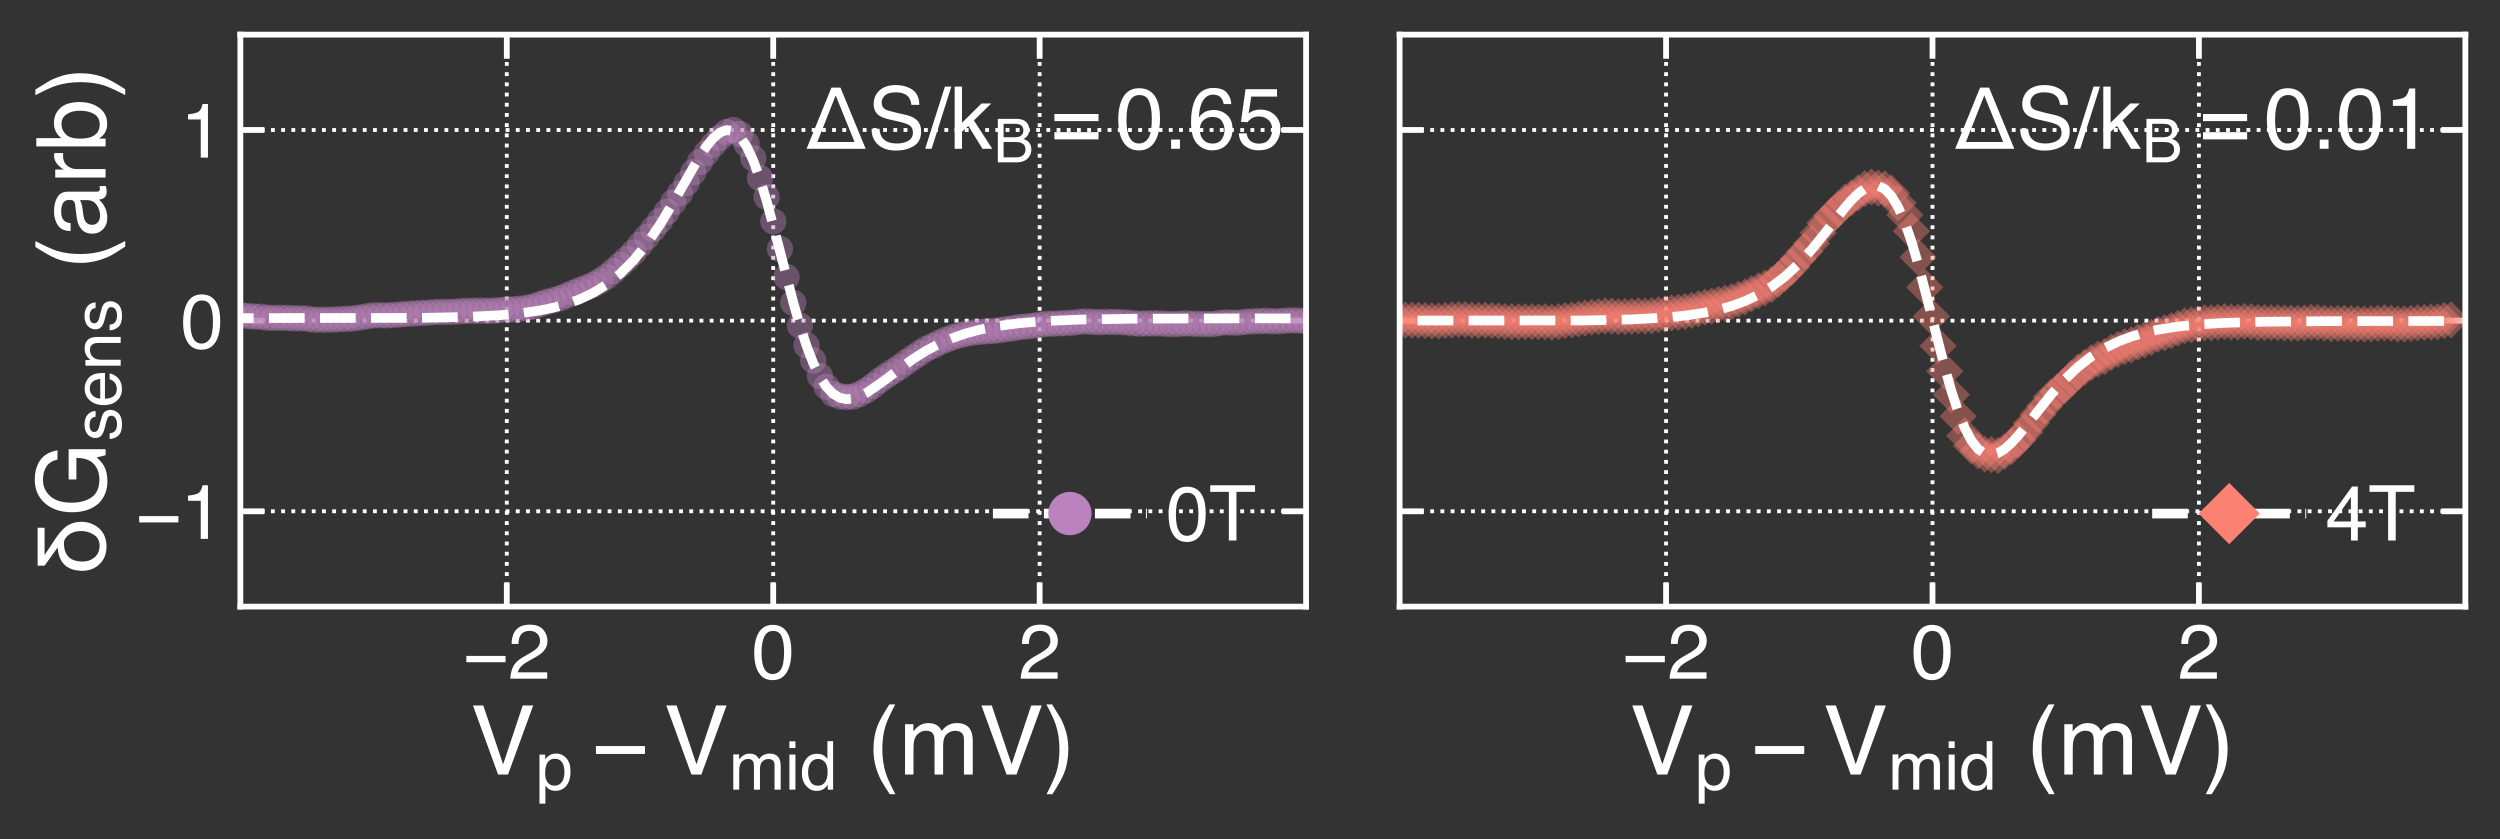 <?xml version="1.0" encoding="utf-8" standalone="no"?>
<!DOCTYPE svg PUBLIC "-//W3C//DTD SVG 1.1//EN"
  "http://www.w3.org/Graphics/SVG/1.1/DTD/svg11.dtd">
<!-- Created with matplotlib (http://matplotlib.org/) -->
<svg height="174.357pt" version="1.1" viewBox="0 0 519.462 174.357" width="519.462pt" xmlns="http://www.w3.org/2000/svg" xmlns:xlink="http://www.w3.org/1999/xlink">
 <rect x="0" y="0" width="519.462" height="174.357" fill="#333333" stroke="none"/>
 <defs>
  <style type="text/css">
*{stroke-linecap:butt;stroke-linejoin:round;}
  </style>
 </defs>
 <g id="figure_1">
  <g id="patch_1">
   <path d="M 0 174.357 
L 519.462 174.357 
L 519.462 0 
L 0 0 
z
" style="fill:none;"/>
  </g>
  <g id="axes_1">
   <g id="patch_2">
    <path d="M 49.943 126.044 
L 271.382 126.044 
L 271.382 7.2 
L 49.943 7.2 
z
" style="fill:none;"/>
   </g>
   <g id="matplotlib.axis_1">
    <g id="xtick_1">
     <g id="line2d_1">
      <path clip-path="url(#p091ee4fe45)" d="M 105.302 126.044 
L 105.302 7.2 
" style="fill:none;stroke:#ffffff;stroke-dasharray:0.8,1.32;stroke-dashoffset:0;stroke-width:0.8;"/>
     </g>
     <g id="line2d_2">
      <defs>
       <path d="M 0 0 
L 0 -5 
" id="m94bfc07a2c" style="stroke:#ffffff;stroke-width:1.2;"/>
      </defs>
      <g>
       <use style="fill:#ffffff;stroke:#ffffff;stroke-width:1.2;" x="105.302" xlink:href="#m94bfc07a2c" y="126.044"/>
      </g>
     </g>
     <g id="line2d_3">
      <defs>
       <path d="M 0 0 
L 0 5 
" id="m63711bad38" style="stroke:#ffffff;stroke-width:1.2;"/>
      </defs>
      <g>
       <use style="fill:#ffffff;stroke:#ffffff;stroke-width:1.2;" x="105.302" xlink:href="#m63711bad38" y="7.2"/>
      </g>
     </g>
     <g id="text_1">
      <!-- −2 -->
      <defs>
       <path d="M 55.422 29.594 
L 55.422 21.391 
L 4.5 21.391 
L 4.5 29.594 
z
" id="Helvetica-2212"/>
       <path d="M 3.125 0 
Q 3.609 9.031 6.859 15.719 
Q 10.109 22.406 19.531 27.875 
L 28.906 33.297 
Q 35.203 36.969 37.75 39.547 
Q 41.75 43.609 41.75 48.828 
Q 41.75 54.938 38.078 58.516 
Q 34.422 62.109 28.328 62.109 
Q 19.281 62.109 15.828 55.281 
Q 13.969 51.609 13.766 45.125 
L 4.828 45.125 
Q 4.984 54.25 8.203 60.016 
Q 13.922 70.172 28.375 70.172 
Q 40.375 70.172 45.922 63.672 
Q 51.469 57.172 51.469 49.219 
Q 51.469 40.828 45.562 34.859 
Q 42.141 31.391 33.297 26.469 
L 26.609 22.75 
Q 21.828 20.125 19.094 17.719 
Q 14.203 13.484 12.938 8.297 
L 51.125 8.297 
L 51.125 0 
L 3.125 0 
z
" id="Helvetica-32"/>
      </defs>
      <g style="fill:#ffffff;" transform="translate(96.181 141.022)scale(0.16 -0.16)">
       <use xlink:href="#Helvetica-2212"/>
       <use x="58.398" xlink:href="#Helvetica-32"/>
      </g>
     </g>
    </g>
    <g id="xtick_2">
     <g id="line2d_4">
      <path clip-path="url(#p091ee4fe45)" d="M 160.662 126.044 
L 160.662 7.2 
" style="fill:none;stroke:#ffffff;stroke-dasharray:0.8,1.32;stroke-dashoffset:0;stroke-width:0.8;"/>
     </g>
     <g id="line2d_5">
      <g>
       <use style="fill:#ffffff;stroke:#ffffff;stroke-width:1.2;" x="160.662" xlink:href="#m94bfc07a2c" y="126.044"/>
      </g>
     </g>
     <g id="line2d_6">
      <g>
       <use style="fill:#ffffff;stroke:#ffffff;stroke-width:1.2;" x="160.662" xlink:href="#m63711bad38" y="7.2"/>
      </g>
     </g>
     <g id="text_2">
      <!-- 0 -->
      <defs>
       <path d="M 27.047 69.922 
Q 40.625 69.922 46.688 58.734 
Q 51.375 50.094 51.375 35.062 
Q 51.375 20.797 47.125 11.469 
Q 40.969 -1.906 27 -1.906 
Q 14.406 -1.906 8.25 9.031 
Q 3.125 18.172 3.125 33.547 
Q 3.125 45.453 6.203 54 
Q 11.969 69.922 27.047 69.922 
z
M 26.953 6.109 
Q 33.797 6.109 37.844 12.156 
Q 41.891 18.219 41.891 34.719 
Q 41.891 46.625 38.953 54.312 
Q 36.031 62.016 27.594 62.016 
Q 19.828 62.016 16.234 54.703 
Q 12.641 47.406 12.641 33.203 
Q 12.641 22.516 14.938 16.016 
Q 18.453 6.109 26.953 6.109 
z
" id="Helvetica-30"/>
      </defs>
      <g style="fill:#ffffff;" transform="translate(156.214 141.022)scale(0.16 -0.16)">
       <use xlink:href="#Helvetica-30"/>
      </g>
     </g>
    </g>
    <g id="xtick_3">
     <g id="line2d_7">
      <path clip-path="url(#p091ee4fe45)" d="M 216.023 126.044 
L 216.023 7.2 
" style="fill:none;stroke:#ffffff;stroke-dasharray:0.8,1.32;stroke-dashoffset:0;stroke-width:0.8;"/>
     </g>
     <g id="line2d_8">
      <g>
       <use style="fill:#ffffff;stroke:#ffffff;stroke-width:1.2;" x="216.023" xlink:href="#m94bfc07a2c" y="126.044"/>
      </g>
     </g>
     <g id="line2d_9">
      <g>
       <use style="fill:#ffffff;stroke:#ffffff;stroke-width:1.2;" x="216.023" xlink:href="#m63711bad38" y="7.2"/>
      </g>
     </g>
     <g id="text_3">
      <!-- 2 -->
      <g style="fill:#ffffff;" transform="translate(211.574 141.022)scale(0.16 -0.16)">
       <use xlink:href="#Helvetica-32"/>
      </g>
     </g>
    </g>
    <g id="text_4">
     <!-- $V_{p}-V_{mid}$ (mV) -->
     <defs>
      <path d="M 13.281 71.734 
L 33.891 10.641 
L 54.25 71.734 
L 65.141 71.734 
L 38.969 0 
L 28.656 0 
L 2.547 71.734 
z
" id="Helvetica-56"/>
      <path d="M 28.516 5.906 
Q 34.672 5.906 38.75 11.062 
Q 42.828 16.219 42.828 26.469 
Q 42.828 32.719 41.016 37.203 
Q 37.594 45.844 28.516 45.844 
Q 19.391 45.844 16.016 36.719 
Q 14.203 31.844 14.203 24.312 
Q 14.203 18.266 16.016 14.016 
Q 19.438 5.906 28.516 5.906 
z
M 5.766 52.047 
L 14.312 52.047 
L 14.312 45.125 
Q 16.938 48.688 20.062 50.641 
Q 24.516 53.562 30.516 53.562 
Q 39.406 53.562 45.609 46.75 
Q 51.812 39.938 51.812 27.297 
Q 51.812 10.203 42.875 2.875 
Q 37.203 -1.766 29.688 -1.766 
Q 23.781 -1.766 19.781 0.828 
Q 17.438 2.297 14.547 5.859 
L 14.547 -20.844 
L 5.766 -20.844 
z
" id="Helvetica-70"/>
      <path d="M 6.453 52.297 
L 15.141 52.297 
L 15.141 44.875 
Q 18.266 48.734 20.797 50.484 
Q 25.141 53.469 30.672 53.469 
Q 36.922 53.469 40.719 50.391 
Q 42.875 48.641 44.625 45.219 
Q 47.562 49.422 51.516 51.438 
Q 55.469 53.469 60.406 53.469 
Q 70.953 53.469 74.75 45.844 
Q 76.812 41.75 76.812 34.812 
L 76.812 0 
L 67.672 0 
L 67.672 36.328 
Q 67.672 41.547 65.062 43.5 
Q 62.453 45.453 58.688 45.453 
Q 53.516 45.453 49.781 41.984 
Q 46.047 38.531 46.047 30.422 
L 46.047 0 
L 37.109 0 
L 37.109 34.125 
Q 37.109 39.453 35.844 41.891 
Q 33.844 45.562 28.375 45.562 
Q 23.391 45.562 19.312 41.703 
Q 15.234 37.844 15.234 27.734 
L 15.234 0 
L 6.453 0 
z
" id="Helvetica-6d"/>
      <path d="M 6.453 52.047 
L 15.375 52.047 
L 15.375 0 
L 6.453 0 
z
M 6.453 71.734 
L 15.375 71.734 
L 15.375 61.766 
L 6.453 61.766 
z
" id="Helvetica-69"/>
      <path d="M 12.016 25.531 
Q 12.016 17.141 15.578 11.469 
Q 19.141 5.812 27 5.812 
Q 33.109 5.812 37.031 11.062 
Q 40.969 16.312 40.969 26.125 
Q 40.969 36.031 36.906 40.797 
Q 32.859 45.562 26.906 45.562 
Q 20.266 45.562 16.141 40.484 
Q 12.016 35.406 12.016 25.531 
z
M 25.25 53.219 
Q 31.25 53.219 35.297 50.688 
Q 37.641 49.219 40.625 45.562 
L 40.625 71.969 
L 49.078 71.969 
L 49.078 0 
L 41.156 0 
L 41.156 7.281 
Q 38.094 2.438 33.891 0.281 
Q 29.688 -1.859 24.266 -1.859 
Q 15.531 -1.859 9.125 5.484 
Q 2.734 12.844 2.734 25.047 
Q 2.734 36.469 8.562 44.844 
Q 14.406 53.219 25.25 53.219 
z
" id="Helvetica-64"/>
      <path id="Helvetica-20"/>
      <path d="M 29.594 72.906 
Q 21.922 58.016 19.625 50.984 
Q 16.156 40.281 16.156 26.266 
Q 16.156 12.109 20.125 0.391 
Q 22.562 -6.844 29.734 -20.406 
L 23.828 -20.406 
Q 16.703 -9.281 14.984 -6.203 
Q 13.281 -3.125 11.281 2.156 
Q 8.547 9.375 7.469 17.578 
Q 6.938 21.828 6.938 25.688 
Q 6.938 40.141 11.469 51.422 
Q 14.359 58.594 23.484 72.906 
z
" id="Helvetica-28"/>
      <path d="M 3.469 -20.406 
Q 11.234 -5.281 13.484 1.656 
Q 16.891 12.156 16.891 26.266 
Q 16.891 40.375 12.938 52.094 
Q 10.5 59.328 3.328 72.906 
L 9.234 72.906 
Q 16.75 60.891 18.328 58.078 
Q 19.922 55.281 21.781 50.344 
Q 24.125 44.234 25.125 38.281 
Q 26.125 32.328 26.125 26.812 
Q 26.125 12.359 21.531 1.031 
Q 18.656 -6.25 9.578 -20.406 
z
" id="Helvetica-29"/>
     </defs>
     <g style="fill:#ffffff;" transform="translate(97.763 160.957)scale(0.2 -0.2)">
      <use transform="translate(0 0.094)" xlink:href="#Helvetica-56"/>
      <use transform="translate(67.614 -15.595)scale(0.7)" xlink:href="#Helvetica-70"/>
      <use transform="translate(125.82 0.094)" xlink:href="#Helvetica-2212"/>
      <use transform="translate(200.879 0.094)" xlink:href="#Helvetica-56"/>
      <use transform="translate(268.493 -15.595)scale(0.7)" xlink:href="#Helvetica-6d"/>
      <use transform="translate(326.804 -15.595)scale(0.7)" xlink:href="#Helvetica-69"/>
      <use transform="translate(342.355 -15.595)scale(0.7)" xlink:href="#Helvetica-64"/>
      <use transform="translate(383.901 0.094)" xlink:href="#Helvetica-20"/>
      <use transform="translate(411.684 0.094)" xlink:href="#Helvetica-28"/>
      <use transform="translate(444.985 0.094)" xlink:href="#Helvetica-6d"/>
      <use transform="translate(528.286 0.094)" xlink:href="#Helvetica-56"/>
      <use transform="translate(594.985 0.094)" xlink:href="#Helvetica-29"/>
     </g>
    </g>
   </g>
   <g id="matplotlib.axis_2">
    <g id="ytick_1">
     <g id="line2d_10">
      <path clip-path="url(#p091ee4fe45)" d="M 49.943 106.237 
L 271.382 106.237 
" style="fill:none;stroke:#ffffff;stroke-dasharray:0.8,1.32;stroke-dashoffset:0;stroke-width:0.8;"/>
     </g>
     <g id="line2d_11">
      <defs>
       <path d="M 0 0 
L 5 0 
" id="mcd89c6ee5c" style="stroke:#ffffff;stroke-width:1.2;"/>
      </defs>
      <g>
       <use style="fill:#ffffff;stroke:#ffffff;stroke-width:1.2;" x="49.943" xlink:href="#mcd89c6ee5c" y="106.237"/>
      </g>
     </g>
     <g id="line2d_12">
      <defs>
       <path d="M 0 0 
L -5 0 
" id="m608c794208" style="stroke:#ffffff;stroke-width:1.2;"/>
      </defs>
      <g>
       <use style="fill:#ffffff;stroke:#ffffff;stroke-width:1.2;" x="271.382" xlink:href="#m608c794208" y="106.237"/>
      </g>
     </g>
     <g id="text_5">
      <!-- −1 -->
      <defs>
       <path d="M 9.578 49.516 
L 9.578 56.25 
Q 19.094 57.172 22.844 59.344 
Q 26.609 61.531 28.469 69.625 
L 35.406 69.625 
L 35.406 0 
L 26.031 0 
L 26.031 49.516 
z
" id="Helvetica-31"/>
      </defs>
      <g style="fill:#ffffff;" transform="translate(28.2 111.975)scale(0.16 -0.16)">
       <use xlink:href="#Helvetica-2212"/>
       <use x="58.398" xlink:href="#Helvetica-31"/>
      </g>
     </g>
    </g>
    <g id="ytick_2">
     <g id="line2d_13">
      <path clip-path="url(#p091ee4fe45)" d="M 49.943 66.622 
L 271.382 66.622 
" style="fill:none;stroke:#ffffff;stroke-dasharray:0.8,1.32;stroke-dashoffset:0;stroke-width:0.8;"/>
     </g>
     <g id="line2d_14">
      <g>
       <use style="fill:#ffffff;stroke:#ffffff;stroke-width:1.2;" x="49.943" xlink:href="#mcd89c6ee5c" y="66.622"/>
      </g>
     </g>
     <g id="line2d_15">
      <g>
       <use style="fill:#ffffff;stroke:#ffffff;stroke-width:1.2;" x="271.382" xlink:href="#m608c794208" y="66.622"/>
      </g>
     </g>
     <g id="text_6">
      <!-- 0 -->
      <g style="fill:#ffffff;" transform="translate(37.545 72.361)scale(0.16 -0.16)">
       <use xlink:href="#Helvetica-30"/>
      </g>
     </g>
    </g>
    <g id="ytick_3">
     <g id="line2d_16">
      <path clip-path="url(#p091ee4fe45)" d="M 49.943 27.007 
L 271.382 27.007 
" style="fill:none;stroke:#ffffff;stroke-dasharray:0.8,1.32;stroke-dashoffset:0;stroke-width:0.8;"/>
     </g>
     <g id="line2d_17">
      <g>
       <use style="fill:#ffffff;stroke:#ffffff;stroke-width:1.2;" x="49.943" xlink:href="#mcd89c6ee5c" y="27.007"/>
      </g>
     </g>
     <g id="line2d_18">
      <g>
       <use style="fill:#ffffff;stroke:#ffffff;stroke-width:1.2;" x="271.382" xlink:href="#m608c794208" y="27.007"/>
      </g>
     </g>
     <g id="text_7">
      <!-- 1 -->
      <g style="fill:#ffffff;" transform="translate(37.545 32.746)scale(0.16 -0.16)">
       <use xlink:href="#Helvetica-31"/>
      </g>
     </g>
    </g>
    <g id="text_8">
     <!-- $\delta G_{sens}$ (arb) -->
     <defs>
      <path d="M 10.406 70.609 
L 49.812 70.609 
L 49.812 63.375 
L 21.781 63.375 
L 21.781 63.188 
L 39.203 51.609 
Q 48.969 45.016 52.688 38.578 
Q 56.109 32.078 56 25 
Q 55.906 14.594 49.422 6.984 
Q 42.781 -0.781 30.281 -0.984 
Q 18.797 -0.875 12.016 6.297 
Q 5.172 13.281 5.078 24.312 
Q 5.328 47.906 29.109 49.812 
L 29.109 50 
L 10.406 63.375 
z
M 31.109 6.203 
Q 39.016 6.297 42.672 12.406 
Q 46.391 18.219 46.391 25.094 
Q 46.391 29 45.609 31.891 
Q 44.781 34.719 43.609 36.625 
Q 42.391 38.484 41.219 39.703 
Q 39.984 40.922 39.203 41.406 
Q 37.203 43.219 33.688 43.219 
Q 14.797 43.219 14.703 23.875 
Q 14.703 16.5 19 11.531 
Q 23.297 6.297 31.109 6.203 
z
" id="Helvetica-3b4"/>
      <path d="M 38.625 73.578 
Q 48.734 73.578 56.109 69.672 
Q 66.797 64.062 69.188 50 
L 59.578 50 
Q 57.812 57.859 52.297 61.453 
Q 46.781 65.047 38.375 65.047 
Q 28.422 65.047 21.609 57.562 
Q 14.797 50.094 14.797 35.297 
Q 14.797 22.516 20.406 14.484 
Q 26.031 6.453 38.719 6.453 
Q 48.438 6.453 54.812 12.078 
Q 61.188 17.719 61.328 30.328 
L 38.875 30.328 
L 38.875 38.375 
L 70.359 38.375 
L 70.359 0 
L 64.109 0 
L 61.766 9.234 
Q 56.844 3.812 53.031 1.703 
Q 46.625 -1.906 36.766 -1.906 
Q 24.031 -1.906 14.844 6.344 
Q 4.828 16.703 4.828 34.766 
Q 4.828 52.781 14.594 63.422 
Q 23.875 73.578 38.625 73.578 
z
M 37.016 73.688 
z
" id="Helvetica-47"/>
      <path d="M 11.672 16.406 
Q 12.062 12.016 13.875 9.672 
Q 17.188 5.422 25.391 5.422 
Q 30.281 5.422 33.984 7.547 
Q 37.703 9.672 37.703 14.109 
Q 37.703 17.484 34.719 19.234 
Q 32.812 20.312 27.203 21.734 
L 20.219 23.484 
Q 13.531 25.141 10.359 27.203 
Q 4.688 30.766 4.688 37.062 
Q 4.688 44.484 10.031 49.062 
Q 15.375 53.656 24.422 53.656 
Q 36.234 53.656 41.453 46.734 
Q 44.734 42.328 44.625 37.25 
L 36.328 37.25 
Q 36.078 40.234 34.234 42.672 
Q 31.203 46.141 23.734 46.141 
Q 18.75 46.141 16.188 44.234 
Q 13.625 42.328 13.625 39.203 
Q 13.625 35.797 17 33.734 
Q 18.953 32.516 22.75 31.594 
L 28.562 30.172 
Q 38.031 27.875 41.266 25.734 
Q 46.391 22.359 46.391 15.141 
Q 46.391 8.156 41.094 3.078 
Q 35.797 -2 24.953 -2 
Q 13.281 -2 8.422 3.297 
Q 3.562 8.594 3.219 16.406 
z
M 24.656 53.562 
z
" id="Helvetica-73"/>
      <path d="M 28.219 53.469 
Q 33.797 53.469 39.016 50.859 
Q 44.234 48.25 46.969 44.094 
Q 49.609 40.141 50.484 34.859 
Q 51.266 31.25 51.266 23.344 
L 12.938 23.344 
Q 13.188 15.375 16.703 10.562 
Q 20.219 5.766 27.594 5.766 
Q 34.469 5.766 38.578 10.297 
Q 40.922 12.938 41.891 16.406 
L 50.531 16.406 
Q 50.203 13.531 48.266 9.984 
Q 46.344 6.453 43.953 4.203 
Q 39.938 0.297 34.031 -1.078 
Q 30.859 -1.859 26.859 -1.859 
Q 17.094 -1.859 10.297 5.25 
Q 3.516 12.359 3.516 25.141 
Q 3.516 37.75 10.344 45.609 
Q 17.188 53.469 28.219 53.469 
z
M 42.234 30.328 
Q 41.703 36.031 39.75 39.453 
Q 36.141 45.797 27.688 45.797 
Q 21.625 45.797 17.516 41.422 
Q 13.422 37.062 13.188 30.328 
z
M 27.391 53.562 
z
" id="Helvetica-65"/>
      <path d="M 6.453 52.297 
L 14.797 52.297 
L 14.797 44.875 
Q 18.5 49.469 22.656 51.469 
Q 26.812 53.469 31.891 53.469 
Q 43.016 53.469 46.922 45.703 
Q 49.078 41.453 49.078 33.547 
L 49.078 0 
L 40.141 0 
L 40.141 32.953 
Q 40.141 37.75 38.719 40.672 
Q 36.375 45.562 30.219 45.562 
Q 27.094 45.562 25.094 44.922 
Q 21.484 43.844 18.75 40.625 
Q 16.547 38.031 15.891 35.266 
Q 15.234 32.516 15.234 27.391 
L 15.234 0 
L 6.453 0 
z
M 27.094 53.562 
z
" id="Helvetica-6e"/>
      <path d="M 13.188 13.922 
Q 13.188 10.109 15.969 7.906 
Q 18.75 5.719 22.562 5.719 
Q 27.203 5.719 31.547 7.859 
Q 38.875 11.422 38.875 19.531 
L 38.875 26.609 
Q 37.25 25.594 34.703 24.906 
Q 32.172 24.219 29.734 23.922 
L 24.422 23.25 
Q 19.625 22.609 17.234 21.234 
Q 13.188 18.953 13.188 13.922 
z
M 34.469 31.688 
Q 37.5 32.078 38.531 34.234 
Q 39.109 35.406 39.109 37.594 
Q 39.109 42.094 35.906 44.109 
Q 32.719 46.141 26.766 46.141 
Q 19.875 46.141 17 42.438 
Q 15.375 40.375 14.891 36.328 
L 6.688 36.328 
Q 6.938 46 12.969 49.781 
Q 19 53.562 26.953 53.562 
Q 36.188 53.562 41.938 50.047 
Q 47.656 46.531 47.656 39.109 
L 47.656 8.984 
Q 47.656 7.625 48.219 6.781 
Q 48.781 5.953 50.594 5.953 
Q 51.172 5.953 51.906 6.031 
Q 52.641 6.109 53.469 6.25 
L 53.469 -0.25 
Q 51.422 -0.828 50.344 -0.969 
Q 49.266 -1.125 47.406 -1.125 
Q 42.875 -1.125 40.828 2.094 
Q 39.75 3.812 39.312 6.938 
Q 36.625 3.422 31.594 0.828 
Q 26.562 -1.766 20.516 -1.766 
Q 13.234 -1.766 8.609 2.656 
Q 4 7.078 4 13.719 
Q 4 21 8.547 25 
Q 13.094 29 20.453 29.938 
z
M 27.203 53.562 
z
" id="Helvetica-61"/>
      <path d="M 6.688 52.297 
L 15.047 52.297 
L 15.047 43.266 
Q 16.062 45.906 20.062 49.688 
Q 24.078 53.469 29.297 53.469 
Q 29.547 53.469 30.125 53.422 
Q 30.719 53.375 32.125 53.219 
L 32.125 43.953 
Q 31.344 44.094 30.688 44.141 
Q 30.031 44.188 29.25 44.188 
Q 22.609 44.188 19.047 39.906 
Q 15.484 35.641 15.484 30.078 
L 15.484 0 
L 6.688 0 
z
" id="Helvetica-72"/>
      <path d="M 5.766 71.969 
L 14.312 71.969 
L 14.312 45.953 
Q 17.188 49.703 21.188 51.672 
Q 25.203 53.656 29.891 53.656 
Q 39.656 53.656 45.734 46.938 
Q 51.812 40.234 51.812 27.156 
Q 51.812 14.75 45.797 6.547 
Q 39.797 -1.656 29.156 -1.656 
Q 23.188 -1.656 19.094 1.219 
Q 16.656 2.938 13.875 6.688 
L 13.875 0 
L 5.766 0 
z
M 28.609 6.109 
Q 35.75 6.109 39.281 11.766 
Q 42.828 17.438 42.828 26.703 
Q 42.828 34.969 39.281 40.375 
Q 35.75 45.797 28.859 45.797 
Q 22.859 45.797 18.328 41.359 
Q 13.812 36.922 13.812 26.703 
Q 13.812 19.344 15.672 14.75 
Q 19.141 6.109 28.609 6.109 
z
" id="Helvetica-62"/>
     </defs>
     <g style="fill:#ffffff;" transform="translate(22 119.622)rotate(-90)scale(0.2 -0.2)">
      <use transform="translate(0 0.312)" xlink:href="#Helvetica-3b4"/>
      <use transform="translate(61.084 0.312)" xlink:href="#Helvetica-47"/>
      <use transform="translate(139.782 -15.377)scale(0.7)" xlink:href="#Helvetica-73"/>
      <use transform="translate(174.782 -15.377)scale(0.7)" xlink:href="#Helvetica-65"/>
      <use transform="translate(213.713 -15.377)scale(0.7)" xlink:href="#Helvetica-6e"/>
      <use transform="translate(252.644 -15.377)scale(0.7)" xlink:href="#Helvetica-73"/>
      <use transform="translate(290.259 0.312)" xlink:href="#Helvetica-20"/>
      <use transform="translate(318.042 0.312)" xlink:href="#Helvetica-28"/>
      <use transform="translate(351.343 0.312)" xlink:href="#Helvetica-61"/>
      <use transform="translate(406.958 0.312)" xlink:href="#Helvetica-72"/>
      <use transform="translate(440.259 0.312)" xlink:href="#Helvetica-62"/>
      <use transform="translate(495.874 0.312)" xlink:href="#Helvetica-29"/>
     </g>
    </g>
   </g>
   <g id="PathCollection_1">
    <defs>
     <path d="M 0 2.739 
C 0.726 2.739 1.423 2.45 1.936 1.936 
C 2.45 1.423 2.739 0.726 2.739 0 
C 2.739 -0.726 2.45 -1.423 1.936 -1.936 
C 1.423 -2.45 0.726 -2.739 0 -2.739 
C -0.726 -2.739 -1.423 -2.45 -1.936 -1.936 
C -2.45 -1.423 -2.739 -0.726 -2.739 0 
C -2.739 0.726 -2.45 1.423 -1.936 1.936 
C -1.423 2.45 -0.726 2.739 0 2.739 
z
" id="ma9c30d95e8"/>
    </defs>
    <g clip-path="url(#p091ee4fe45)">
     <use style="fill:#bc82bd;fill-opacity:0.4;" x="2.897" xlink:href="#ma9c30d95e8" y="66.589"/>
     <use style="fill:#bc82bd;fill-opacity:0.4;" x="4.281" xlink:href="#ma9c30d95e8" y="66.588"/>
     <use style="fill:#bc82bd;fill-opacity:0.4;" x="5.665" xlink:href="#ma9c30d95e8" y="66.573"/>
     <use style="fill:#bc82bd;fill-opacity:0.4;" x="7.049" xlink:href="#ma9c30d95e8" y="66.629"/>
     <use style="fill:#bc82bd;fill-opacity:0.4;" x="8.433" xlink:href="#ma9c30d95e8" y="66.617"/>
     <use style="fill:#bc82bd;fill-opacity:0.4;" x="9.817" xlink:href="#ma9c30d95e8" y="66.518"/>
     <use style="fill:#bc82bd;fill-opacity:0.4;" x="11.201" xlink:href="#ma9c30d95e8" y="66.424"/>
     <use style="fill:#bc82bd;fill-opacity:0.4;" x="12.585" xlink:href="#ma9c30d95e8" y="66.407"/>
     <use style="fill:#bc82bd;fill-opacity:0.4;" x="13.969" xlink:href="#ma9c30d95e8" y="66.365"/>
     <use style="fill:#bc82bd;fill-opacity:0.4;" x="15.353" xlink:href="#ma9c30d95e8" y="66.293"/>
     <use style="fill:#bc82bd;fill-opacity:0.4;" x="16.737" xlink:href="#ma9c30d95e8" y="66.192"/>
     <use style="fill:#bc82bd;fill-opacity:0.4;" x="18.121" xlink:href="#ma9c30d95e8" y="66.134"/>
     <use style="fill:#bc82bd;fill-opacity:0.4;" x="19.505" xlink:href="#ma9c30d95e8" y="66.104"/>
     <use style="fill:#bc82bd;fill-opacity:0.4;" x="20.889" xlink:href="#ma9c30d95e8" y="66.117"/>
     <use style="fill:#bc82bd;fill-opacity:0.4;" x="22.273" xlink:href="#ma9c30d95e8" y="66.061"/>
     <use style="fill:#bc82bd;fill-opacity:0.4;" x="23.657" xlink:href="#ma9c30d95e8" y="66.041"/>
     <use style="fill:#bc82bd;fill-opacity:0.4;" x="25.041" xlink:href="#ma9c30d95e8" y="66.021"/>
     <use style="fill:#bc82bd;fill-opacity:0.4;" x="26.425" xlink:href="#ma9c30d95e8" y="65.97"/>
     <use style="fill:#bc82bd;fill-opacity:0.4;" x="27.809" xlink:href="#ma9c30d95e8" y="65.979"/>
     <use style="fill:#bc82bd;fill-opacity:0.4;" x="29.193" xlink:href="#ma9c30d95e8" y="65.871"/>
     <use style="fill:#bc82bd;fill-opacity:0.4;" x="30.577" xlink:href="#ma9c30d95e8" y="65.746"/>
     <use style="fill:#bc82bd;fill-opacity:0.4;" x="31.961" xlink:href="#ma9c30d95e8" y="65.646"/>
     <use style="fill:#bc82bd;fill-opacity:0.4;" x="33.345" xlink:href="#ma9c30d95e8" y="65.6"/>
     <use style="fill:#bc82bd;fill-opacity:0.4;" x="34.729" xlink:href="#ma9c30d95e8" y="65.701"/>
     <use style="fill:#bc82bd;fill-opacity:0.4;" x="36.113" xlink:href="#ma9c30d95e8" y="65.694"/>
     <use style="fill:#bc82bd;fill-opacity:0.4;" x="37.497" xlink:href="#ma9c30d95e8" y="65.615"/>
     <use style="fill:#bc82bd;fill-opacity:0.4;" x="38.881" xlink:href="#ma9c30d95e8" y="65.508"/>
     <use style="fill:#bc82bd;fill-opacity:0.4;" x="40.265" xlink:href="#ma9c30d95e8" y="65.487"/>
     <use style="fill:#bc82bd;fill-opacity:0.4;" x="41.649" xlink:href="#ma9c30d95e8" y="65.492"/>
     <use style="fill:#bc82bd;fill-opacity:0.4;" x="43.033" xlink:href="#ma9c30d95e8" y="65.439"/>
     <use style="fill:#bc82bd;fill-opacity:0.4;" x="44.417" xlink:href="#ma9c30d95e8" y="65.445"/>
     <use style="fill:#bc82bd;fill-opacity:0.4;" x="45.801" xlink:href="#ma9c30d95e8" y="65.279"/>
     <use style="fill:#bc82bd;fill-opacity:0.4;" x="47.185" xlink:href="#ma9c30d95e8" y="65.264"/>
     <use style="fill:#bc82bd;fill-opacity:0.4;" x="48.569" xlink:href="#ma9c30d95e8" y="65.367"/>
     <use style="fill:#bc82bd;fill-opacity:0.4;" x="49.953" xlink:href="#ma9c30d95e8" y="65.48"/>
     <use style="fill:#bc82bd;fill-opacity:0.4;" x="51.337" xlink:href="#ma9c30d95e8" y="65.666"/>
     <use style="fill:#bc82bd;fill-opacity:0.4;" x="52.721" xlink:href="#ma9c30d95e8" y="65.77"/>
     <use style="fill:#bc82bd;fill-opacity:0.4;" x="54.105" xlink:href="#ma9c30d95e8" y="65.811"/>
     <use style="fill:#bc82bd;fill-opacity:0.4;" x="55.489" xlink:href="#ma9c30d95e8" y="66.012"/>
     <use style="fill:#bc82bd;fill-opacity:0.4;" x="56.873" xlink:href="#ma9c30d95e8" y="66.066"/>
     <use style="fill:#bc82bd;fill-opacity:0.4;" x="58.257" xlink:href="#ma9c30d95e8" y="66.01"/>
     <use style="fill:#bc82bd;fill-opacity:0.4;" x="59.641" xlink:href="#ma9c30d95e8" y="66.07"/>
     <use style="fill:#bc82bd;fill-opacity:0.4;" x="61.025" xlink:href="#ma9c30d95e8" y="66.132"/>
     <use style="fill:#bc82bd;fill-opacity:0.4;" x="62.409" xlink:href="#ma9c30d95e8" y="66.138"/>
     <use style="fill:#bc82bd;fill-opacity:0.4;" x="63.793" xlink:href="#ma9c30d95e8" y="66.204"/>
     <use style="fill:#bc82bd;fill-opacity:0.4;" x="65.177" xlink:href="#ma9c30d95e8" y="66.421"/>
     <use style="fill:#bc82bd;fill-opacity:0.4;" x="66.561" xlink:href="#ma9c30d95e8" y="66.425"/>
     <use style="fill:#bc82bd;fill-opacity:0.4;" x="67.945" xlink:href="#ma9c30d95e8" y="66.414"/>
     <use style="fill:#bc82bd;fill-opacity:0.4;" x="69.329" xlink:href="#ma9c30d95e8" y="66.386"/>
     <use style="fill:#bc82bd;fill-opacity:0.4;" x="70.713" xlink:href="#ma9c30d95e8" y="66.303"/>
     <use style="fill:#bc82bd;fill-opacity:0.4;" x="72.097" xlink:href="#ma9c30d95e8" y="66.25"/>
     <use style="fill:#bc82bd;fill-opacity:0.4;" x="73.481" xlink:href="#ma9c30d95e8" y="66.148"/>
     <use style="fill:#bc82bd;fill-opacity:0.4;" x="74.865" xlink:href="#ma9c30d95e8" y="65.968"/>
     <use style="fill:#bc82bd;fill-opacity:0.4;" x="76.249" xlink:href="#ma9c30d95e8" y="65.728"/>
     <use style="fill:#bc82bd;fill-opacity:0.4;" x="77.633" xlink:href="#ma9c30d95e8" y="65.52"/>
     <use style="fill:#bc82bd;fill-opacity:0.4;" x="79.017" xlink:href="#ma9c30d95e8" y="65.513"/>
     <use style="fill:#bc82bd;fill-opacity:0.4;" x="80.401" xlink:href="#ma9c30d95e8" y="65.532"/>
     <use style="fill:#bc82bd;fill-opacity:0.4;" x="81.785" xlink:href="#ma9c30d95e8" y="65.46"/>
     <use style="fill:#bc82bd;fill-opacity:0.4;" x="83.169" xlink:href="#ma9c30d95e8" y="65.341"/>
     <use style="fill:#bc82bd;fill-opacity:0.4;" x="84.553" xlink:href="#ma9c30d95e8" y="65.206"/>
     <use style="fill:#bc82bd;fill-opacity:0.4;" x="85.937" xlink:href="#ma9c30d95e8" y="65.153"/>
     <use style="fill:#bc82bd;fill-opacity:0.4;" x="87.321" xlink:href="#ma9c30d95e8" y="65.051"/>
     <use style="fill:#bc82bd;fill-opacity:0.4;" x="88.705" xlink:href="#ma9c30d95e8" y="64.997"/>
     <use style="fill:#bc82bd;fill-opacity:0.4;" x="90.089" xlink:href="#ma9c30d95e8" y="64.859"/>
     <use style="fill:#bc82bd;fill-opacity:0.4;" x="91.473" xlink:href="#ma9c30d95e8" y="64.799"/>
     <use style="fill:#bc82bd;fill-opacity:0.4;" x="92.857" xlink:href="#ma9c30d95e8" y="64.789"/>
     <use style="fill:#bc82bd;fill-opacity:0.4;" x="94.241" xlink:href="#ma9c30d95e8" y="64.773"/>
     <use style="fill:#bc82bd;fill-opacity:0.4;" x="95.625" xlink:href="#ma9c30d95e8" y="64.665"/>
     <use style="fill:#bc82bd;fill-opacity:0.4;" x="97.009" xlink:href="#ma9c30d95e8" y="64.601"/>
     <use style="fill:#bc82bd;fill-opacity:0.4;" x="98.393" xlink:href="#ma9c30d95e8" y="64.571"/>
     <use style="fill:#bc82bd;fill-opacity:0.4;" x="99.777" xlink:href="#ma9c30d95e8" y="64.532"/>
     <use style="fill:#bc82bd;fill-opacity:0.4;" x="101.161" xlink:href="#ma9c30d95e8" y="64.583"/>
     <use style="fill:#bc82bd;fill-opacity:0.4;" x="102.545" xlink:href="#ma9c30d95e8" y="64.542"/>
     <use style="fill:#bc82bd;fill-opacity:0.4;" x="103.929" xlink:href="#ma9c30d95e8" y="64.426"/>
     <use style="fill:#bc82bd;fill-opacity:0.4;" x="105.313" xlink:href="#ma9c30d95e8" y="64.279"/>
     <use style="fill:#bc82bd;fill-opacity:0.4;" x="106.697" xlink:href="#ma9c30d95e8" y="64.273"/>
     <use style="fill:#bc82bd;fill-opacity:0.4;" x="108.081" xlink:href="#ma9c30d95e8" y="64.133"/>
     <use style="fill:#bc82bd;fill-opacity:0.4;" x="109.465" xlink:href="#ma9c30d95e8" y="63.959"/>
     <use style="fill:#bc82bd;fill-opacity:0.4;" x="110.849" xlink:href="#ma9c30d95e8" y="63.654"/>
     <use style="fill:#bc82bd;fill-opacity:0.4;" x="112.233" xlink:href="#ma9c30d95e8" y="63.163"/>
     <use style="fill:#bc82bd;fill-opacity:0.4;" x="113.617" xlink:href="#ma9c30d95e8" y="62.727"/>
     <use style="fill:#bc82bd;fill-opacity:0.4;" x="115.001" xlink:href="#ma9c30d95e8" y="62.376"/>
     <use style="fill:#bc82bd;fill-opacity:0.4;" x="116.385" xlink:href="#ma9c30d95e8" y="61.966"/>
     <use style="fill:#bc82bd;fill-opacity:0.4;" x="117.769" xlink:href="#ma9c30d95e8" y="61.398"/>
     <use style="fill:#bc82bd;fill-opacity:0.4;" x="119.153" xlink:href="#ma9c30d95e8" y="60.834"/>
     <use style="fill:#bc82bd;fill-opacity:0.4;" x="120.537" xlink:href="#ma9c30d95e8" y="60.237"/>
     <use style="fill:#bc82bd;fill-opacity:0.4;" x="121.921" xlink:href="#ma9c30d95e8" y="59.717"/>
     <use style="fill:#bc82bd;fill-opacity:0.4;" x="123.305" xlink:href="#ma9c30d95e8" y="59.136"/>
     <use style="fill:#bc82bd;fill-opacity:0.4;" x="124.689" xlink:href="#ma9c30d95e8" y="58.362"/>
     <use style="fill:#bc82bd;fill-opacity:0.4;" x="126.073" xlink:href="#ma9c30d95e8" y="57.462"/>
     <use style="fill:#bc82bd;fill-opacity:0.4;" x="127.457" xlink:href="#ma9c30d95e8" y="56.324"/>
     <use style="fill:#bc82bd;fill-opacity:0.4;" x="128.841" xlink:href="#ma9c30d95e8" y="55.093"/>
     <use style="fill:#bc82bd;fill-opacity:0.4;" x="130.225" xlink:href="#ma9c30d95e8" y="53.809"/>
     <use style="fill:#bc82bd;fill-opacity:0.4;" x="131.609" xlink:href="#ma9c30d95e8" y="52.468"/>
     <use style="fill:#bc82bd;fill-opacity:0.4;" x="132.993" xlink:href="#ma9c30d95e8" y="50.808"/>
     <use style="fill:#bc82bd;fill-opacity:0.4;" x="134.377" xlink:href="#ma9c30d95e8" y="49.23"/>
     <use style="fill:#bc82bd;fill-opacity:0.4;" x="135.761" xlink:href="#ma9c30d95e8" y="47.553"/>
     <use style="fill:#bc82bd;fill-opacity:0.4;" x="137.145" xlink:href="#ma9c30d95e8" y="45.879"/>
     <use style="fill:#bc82bd;fill-opacity:0.4;" x="138.529" xlink:href="#ma9c30d95e8" y="44.034"/>
     <use style="fill:#bc82bd;fill-opacity:0.4;" x="139.913" xlink:href="#ma9c30d95e8" y="42.012"/>
     <use style="fill:#bc82bd;fill-opacity:0.4;" x="141.297" xlink:href="#ma9c30d95e8" y="40.153"/>
     <use style="fill:#bc82bd;fill-opacity:0.4;" x="142.681" xlink:href="#ma9c30d95e8" y="37.985"/>
     <use style="fill:#bc82bd;fill-opacity:0.4;" x="144.065" xlink:href="#ma9c30d95e8" y="35.788"/>
     <use style="fill:#bc82bd;fill-opacity:0.4;" x="145.449" xlink:href="#ma9c30d95e8" y="33.644"/>
     <use style="fill:#bc82bd;fill-opacity:0.4;" x="146.833" xlink:href="#ma9c30d95e8" y="31.793"/>
     <use style="fill:#bc82bd;fill-opacity:0.4;" x="148.217" xlink:href="#ma9c30d95e8" y="30.078"/>
     <use style="fill:#bc82bd;fill-opacity:0.4;" x="149.601" xlink:href="#ma9c30d95e8" y="28.605"/>
     <use style="fill:#bc82bd;fill-opacity:0.4;" x="150.985" xlink:href="#ma9c30d95e8" y="27.439"/>
     <use style="fill:#bc82bd;fill-opacity:0.4;" x="152.369" xlink:href="#ma9c30d95e8" y="27.007"/>
     <use style="fill:#bc82bd;fill-opacity:0.4;" x="153.753" xlink:href="#ma9c30d95e8" y="27.87"/>
     <use style="fill:#bc82bd;fill-opacity:0.4;" x="155.137" xlink:href="#ma9c30d95e8" y="29.922"/>
     <use style="fill:#bc82bd;fill-opacity:0.4;" x="156.521" xlink:href="#ma9c30d95e8" y="32.904"/>
     <use style="fill:#bc82bd;fill-opacity:0.4;" x="157.905" xlink:href="#ma9c30d95e8" y="36.989"/>
     <use style="fill:#bc82bd;fill-opacity:0.4;" x="159.289" xlink:href="#ma9c30d95e8" y="40.936"/>
     <use style="fill:#bc82bd;fill-opacity:0.4;" x="160.673" xlink:href="#ma9c30d95e8" y="45.995"/>
     <use style="fill:#bc82bd;fill-opacity:0.4;" x="162.057" xlink:href="#ma9c30d95e8" y="51.736"/>
     <use style="fill:#bc82bd;fill-opacity:0.4;" x="163.441" xlink:href="#ma9c30d95e8" y="57.566"/>
     <use style="fill:#bc82bd;fill-opacity:0.4;" x="164.825" xlink:href="#ma9c30d95e8" y="62.915"/>
     <use style="fill:#bc82bd;fill-opacity:0.4;" x="166.209" xlink:href="#ma9c30d95e8" y="67.636"/>
     <use style="fill:#bc82bd;fill-opacity:0.4;" x="167.593" xlink:href="#ma9c30d95e8" y="71.761"/>
     <use style="fill:#bc82bd;fill-opacity:0.4;" x="168.977" xlink:href="#ma9c30d95e8" y="74.884"/>
     <use style="fill:#bc82bd;fill-opacity:0.4;" x="170.361" xlink:href="#ma9c30d95e8" y="78.126"/>
     <use style="fill:#bc82bd;fill-opacity:0.4;" x="171.745" xlink:href="#ma9c30d95e8" y="80.366"/>
     <use style="fill:#bc82bd;fill-opacity:0.4;" x="173.129" xlink:href="#ma9c30d95e8" y="81.853"/>
     <use style="fill:#bc82bd;fill-opacity:0.4;" x="174.513" xlink:href="#ma9c30d95e8" y="82.344"/>
     <use style="fill:#bc82bd;fill-opacity:0.4;" x="175.897" xlink:href="#ma9c30d95e8" y="82.478"/>
     <use style="fill:#bc82bd;fill-opacity:0.4;" x="177.281" xlink:href="#ma9c30d95e8" y="82.38"/>
     <use style="fill:#bc82bd;fill-opacity:0.4;" x="178.665" xlink:href="#ma9c30d95e8" y="81.843"/>
     <use style="fill:#bc82bd;fill-opacity:0.4;" x="180.049" xlink:href="#ma9c30d95e8" y="81.092"/>
     <use style="fill:#bc82bd;fill-opacity:0.4;" x="181.433" xlink:href="#ma9c30d95e8" y="80.137"/>
     <use style="fill:#bc82bd;fill-opacity:0.4;" x="182.817" xlink:href="#ma9c30d95e8" y="79.014"/>
     <use style="fill:#bc82bd;fill-opacity:0.4;" x="184.201" xlink:href="#ma9c30d95e8" y="78.062"/>
     <use style="fill:#bc82bd;fill-opacity:0.4;" x="185.585" xlink:href="#ma9c30d95e8" y="77.16"/>
     <use style="fill:#bc82bd;fill-opacity:0.4;" x="186.969" xlink:href="#ma9c30d95e8" y="76.283"/>
     <use style="fill:#bc82bd;fill-opacity:0.4;" x="188.353" xlink:href="#ma9c30d95e8" y="75.219"/>
     <use style="fill:#bc82bd;fill-opacity:0.4;" x="189.737" xlink:href="#ma9c30d95e8" y="74.289"/>
     <use style="fill:#bc82bd;fill-opacity:0.4;" x="191.121" xlink:href="#ma9c30d95e8" y="73.367"/>
     <use style="fill:#bc82bd;fill-opacity:0.4;" x="192.505" xlink:href="#ma9c30d95e8" y="72.459"/>
     <use style="fill:#bc82bd;fill-opacity:0.4;" x="193.889" xlink:href="#ma9c30d95e8" y="71.842"/>
     <use style="fill:#bc82bd;fill-opacity:0.4;" x="195.273" xlink:href="#ma9c30d95e8" y="71.13"/>
     <use style="fill:#bc82bd;fill-opacity:0.4;" x="196.657" xlink:href="#ma9c30d95e8" y="70.564"/>
     <use style="fill:#bc82bd;fill-opacity:0.4;" x="198.041" xlink:href="#ma9c30d95e8" y="70.046"/>
     <use style="fill:#bc82bd;fill-opacity:0.4;" x="199.425" xlink:href="#ma9c30d95e8" y="69.631"/>
     <use style="fill:#bc82bd;fill-opacity:0.4;" x="200.809" xlink:href="#ma9c30d95e8" y="69.342"/>
     <use style="fill:#bc82bd;fill-opacity:0.4;" x="202.193" xlink:href="#ma9c30d95e8" y="69.099"/>
     <use style="fill:#bc82bd;fill-opacity:0.4;" x="203.577" xlink:href="#ma9c30d95e8" y="68.969"/>
     <use style="fill:#bc82bd;fill-opacity:0.4;" x="204.961" xlink:href="#ma9c30d95e8" y="68.831"/>
     <use style="fill:#bc82bd;fill-opacity:0.4;" x="206.345" xlink:href="#ma9c30d95e8" y="68.766"/>
     <use style="fill:#bc82bd;fill-opacity:0.4;" x="207.729" xlink:href="#ma9c30d95e8" y="68.605"/>
     <use style="fill:#bc82bd;fill-opacity:0.4;" x="209.113" xlink:href="#ma9c30d95e8" y="68.395"/>
     <use style="fill:#bc82bd;fill-opacity:0.4;" x="210.497" xlink:href="#ma9c30d95e8" y="68.213"/>
     <use style="fill:#bc82bd;fill-opacity:0.4;" x="211.881" xlink:href="#ma9c30d95e8" y="67.952"/>
     <use style="fill:#bc82bd;fill-opacity:0.4;" x="213.265" xlink:href="#ma9c30d95e8" y="67.838"/>
     <use style="fill:#bc82bd;fill-opacity:0.4;" x="214.649" xlink:href="#ma9c30d95e8" y="67.686"/>
     <use style="fill:#bc82bd;fill-opacity:0.4;" x="216.033" xlink:href="#ma9c30d95e8" y="67.456"/>
     <use style="fill:#bc82bd;fill-opacity:0.4;" x="217.417" xlink:href="#ma9c30d95e8" y="67.299"/>
     <use style="fill:#bc82bd;fill-opacity:0.4;" x="218.801" xlink:href="#ma9c30d95e8" y="67.265"/>
     <use style="fill:#bc82bd;fill-opacity:0.4;" x="220.185" xlink:href="#ma9c30d95e8" y="67.18"/>
     <use style="fill:#bc82bd;fill-opacity:0.4;" x="221.569" xlink:href="#ma9c30d95e8" y="67.118"/>
     <use style="fill:#bc82bd;fill-opacity:0.4;" x="222.953" xlink:href="#ma9c30d95e8" y="67.053"/>
     <use style="fill:#bc82bd;fill-opacity:0.4;" x="224.337" xlink:href="#ma9c30d95e8" y="66.851"/>
     <use style="fill:#bc82bd;fill-opacity:0.4;" x="225.721" xlink:href="#ma9c30d95e8" y="66.786"/>
     <use style="fill:#bc82bd;fill-opacity:0.4;" x="227.105" xlink:href="#ma9c30d95e8" y="66.887"/>
     <use style="fill:#bc82bd;fill-opacity:0.4;" x="228.489" xlink:href="#ma9c30d95e8" y="66.949"/>
     <use style="fill:#bc82bd;fill-opacity:0.4;" x="229.873" xlink:href="#ma9c30d95e8" y="66.878"/>
     <use style="fill:#bc82bd;fill-opacity:0.4;" x="231.257" xlink:href="#ma9c30d95e8" y="66.891"/>
     <use style="fill:#bc82bd;fill-opacity:0.4;" x="232.641" xlink:href="#ma9c30d95e8" y="66.934"/>
     <use style="fill:#bc82bd;fill-opacity:0.4;" x="234.025" xlink:href="#ma9c30d95e8" y="67.002"/>
     <use style="fill:#bc82bd;fill-opacity:0.4;" x="235.409" xlink:href="#ma9c30d95e8" y="67.166"/>
     <use style="fill:#bc82bd;fill-opacity:0.4;" x="236.793" xlink:href="#ma9c30d95e8" y="67.26"/>
     <use style="fill:#bc82bd;fill-opacity:0.4;" x="238.177" xlink:href="#ma9c30d95e8" y="67.202"/>
     <use style="fill:#bc82bd;fill-opacity:0.4;" x="239.561" xlink:href="#ma9c30d95e8" y="67.207"/>
     <use style="fill:#bc82bd;fill-opacity:0.4;" x="240.945" xlink:href="#ma9c30d95e8" y="67.201"/>
     <use style="fill:#bc82bd;fill-opacity:0.4;" x="242.329" xlink:href="#ma9c30d95e8" y="67.273"/>
     <use style="fill:#bc82bd;fill-opacity:0.4;" x="243.713" xlink:href="#ma9c30d95e8" y="67.355"/>
     <use style="fill:#bc82bd;fill-opacity:0.4;" x="245.097" xlink:href="#ma9c30d95e8" y="67.274"/>
     <use style="fill:#bc82bd;fill-opacity:0.4;" x="246.481" xlink:href="#ma9c30d95e8" y="67.197"/>
     <use style="fill:#bc82bd;fill-opacity:0.4;" x="247.865" xlink:href="#ma9c30d95e8" y="67.269"/>
     <use style="fill:#bc82bd;fill-opacity:0.4;" x="249.249" xlink:href="#ma9c30d95e8" y="67.309"/>
     <use style="fill:#bc82bd;fill-opacity:0.4;" x="250.633" xlink:href="#ma9c30d95e8" y="67.333"/>
     <use style="fill:#bc82bd;fill-opacity:0.4;" x="252.017" xlink:href="#ma9c30d95e8" y="67.349"/>
     <use style="fill:#bc82bd;fill-opacity:0.4;" x="253.401" xlink:href="#ma9c30d95e8" y="67.112"/>
     <use style="fill:#bc82bd;fill-opacity:0.4;" x="254.785" xlink:href="#ma9c30d95e8" y="66.976"/>
     <use style="fill:#bc82bd;fill-opacity:0.4;" x="256.169" xlink:href="#ma9c30d95e8" y="67.047"/>
     <use style="fill:#bc82bd;fill-opacity:0.4;" x="257.553" xlink:href="#ma9c30d95e8" y="67.024"/>
     <use style="fill:#bc82bd;fill-opacity:0.4;" x="258.937" xlink:href="#ma9c30d95e8" y="66.856"/>
     <use style="fill:#bc82bd;fill-opacity:0.4;" x="260.321" xlink:href="#ma9c30d95e8" y="66.767"/>
     <use style="fill:#bc82bd;fill-opacity:0.4;" x="261.705" xlink:href="#ma9c30d95e8" y="66.72"/>
     <use style="fill:#bc82bd;fill-opacity:0.4;" x="263.089" xlink:href="#ma9c30d95e8" y="66.67"/>
     <use style="fill:#bc82bd;fill-opacity:0.4;" x="264.473" xlink:href="#ma9c30d95e8" y="66.777"/>
     <use style="fill:#bc82bd;fill-opacity:0.4;" x="265.857" xlink:href="#ma9c30d95e8" y="66.741"/>
     <use style="fill:#bc82bd;fill-opacity:0.4;" x="267.241" xlink:href="#ma9c30d95e8" y="66.615"/>
     <use style="fill:#bc82bd;fill-opacity:0.4;" x="268.625" xlink:href="#ma9c30d95e8" y="66.562"/>
     <use style="fill:#bc82bd;fill-opacity:0.4;" x="270.009" xlink:href="#ma9c30d95e8" y="66.616"/>
     <use style="fill:#bc82bd;fill-opacity:0.4;" x="271.393" xlink:href="#ma9c30d95e8" y="66.682"/>
     <use style="fill:#bc82bd;fill-opacity:0.4;" x="272.777" xlink:href="#ma9c30d95e8" y="66.751"/>
     <use style="fill:#bc82bd;fill-opacity:0.4;" x="274.161" xlink:href="#ma9c30d95e8" y="66.808"/>
     <use style="fill:#bc82bd;fill-opacity:0.4;" x="275.545" xlink:href="#ma9c30d95e8" y="66.794"/>
     <use style="fill:#bc82bd;fill-opacity:0.4;" x="276.929" xlink:href="#ma9c30d95e8" y="66.897"/>
     <use style="fill:#bc82bd;fill-opacity:0.4;" x="278.313" xlink:href="#ma9c30d95e8" y="66.981"/>
     <use style="fill:#bc82bd;fill-opacity:0.4;" x="279.697" xlink:href="#ma9c30d95e8" y="66.97"/>
     <use style="fill:#bc82bd;fill-opacity:0.4;" x="281.081" xlink:href="#ma9c30d95e8" y="66.958"/>
     <use style="fill:#bc82bd;fill-opacity:0.4;" x="282.465" xlink:href="#ma9c30d95e8" y="67.075"/>
     <use style="fill:#bc82bd;fill-opacity:0.4;" x="283.849" xlink:href="#ma9c30d95e8" y="67.046"/>
     <use style="fill:#bc82bd;fill-opacity:0.4;" x="285.233" xlink:href="#ma9c30d95e8" y="67.109"/>
     <use style="fill:#bc82bd;fill-opacity:0.4;" x="286.617" xlink:href="#ma9c30d95e8" y="67.234"/>
     <use style="fill:#bc82bd;fill-opacity:0.4;" x="288.001" xlink:href="#ma9c30d95e8" y="67.181"/>
     <use style="fill:#bc82bd;fill-opacity:0.4;" x="289.385" xlink:href="#ma9c30d95e8" y="67.182"/>
     <use style="fill:#bc82bd;fill-opacity:0.4;" x="290.769" xlink:href="#ma9c30d95e8" y="67.217"/>
     <use style="fill:#bc82bd;fill-opacity:0.4;" x="292.153" xlink:href="#ma9c30d95e8" y="67.223"/>
     <use style="fill:#bc82bd;fill-opacity:0.4;" x="293.537" xlink:href="#ma9c30d95e8" y="67.135"/>
     <use style="fill:#bc82bd;fill-opacity:0.4;" x="294.921" xlink:href="#ma9c30d95e8" y="67.121"/>
     <use style="fill:#bc82bd;fill-opacity:0.4;" x="296.305" xlink:href="#ma9c30d95e8" y="67.07"/>
     <use style="fill:#bc82bd;fill-opacity:0.4;" x="297.689" xlink:href="#ma9c30d95e8" y="66.842"/>
     <use style="fill:#bc82bd;fill-opacity:0.4;" x="299.073" xlink:href="#ma9c30d95e8" y="66.78"/>
     <use style="fill:#bc82bd;fill-opacity:0.4;" x="300.457" xlink:href="#ma9c30d95e8" y="66.665"/>
     <use style="fill:#bc82bd;fill-opacity:0.4;" x="301.841" xlink:href="#ma9c30d95e8" y="66.598"/>
     <use style="fill:#bc82bd;fill-opacity:0.4;" x="303.225" xlink:href="#ma9c30d95e8" y="66.589"/>
     <use style="fill:#bc82bd;fill-opacity:0.4;" x="304.609" xlink:href="#ma9c30d95e8" y="66.552"/>
     <use style="fill:#bc82bd;fill-opacity:0.4;" x="305.993" xlink:href="#ma9c30d95e8" y="66.54"/>
     <use style="fill:#bc82bd;fill-opacity:0.4;" x="307.377" xlink:href="#ma9c30d95e8" y="66.505"/>
     <use style="fill:#bc82bd;fill-opacity:0.4;" x="308.761" xlink:href="#ma9c30d95e8" y="66.575"/>
     <use style="fill:#bc82bd;fill-opacity:0.4;" x="310.145" xlink:href="#ma9c30d95e8" y="66.601"/>
     <use style="fill:#bc82bd;fill-opacity:0.4;" x="311.529" xlink:href="#ma9c30d95e8" y="66.695"/>
     <use style="fill:#bc82bd;fill-opacity:0.4;" x="312.913" xlink:href="#ma9c30d95e8" y="66.811"/>
     <use style="fill:#bc82bd;fill-opacity:0.4;" x="314.297" xlink:href="#ma9c30d95e8" y="66.762"/>
     <use style="fill:#bc82bd;fill-opacity:0.4;" x="315.681" xlink:href="#ma9c30d95e8" y="66.672"/>
     <use style="fill:#bc82bd;fill-opacity:0.4;" x="317.065" xlink:href="#ma9c30d95e8" y="66.624"/>
     <use style="fill:#bc82bd;fill-opacity:0.4;" x="318.449" xlink:href="#ma9c30d95e8" y="66.647"/>
     <use style="fill:#bc82bd;fill-opacity:0.4;" x="319.833" xlink:href="#ma9c30d95e8" y="66.783"/>
     <use style="fill:#bc82bd;fill-opacity:0.4;" x="321.217" xlink:href="#ma9c30d95e8" y="66.897"/>
     <use style="fill:#bc82bd;fill-opacity:0.4;" x="322.601" xlink:href="#ma9c30d95e8" y="66.907"/>
     <use style="fill:#bc82bd;fill-opacity:0.4;" x="323.985" xlink:href="#ma9c30d95e8" y="66.875"/>
     <use style="fill:#bc82bd;fill-opacity:0.4;" x="325.369" xlink:href="#ma9c30d95e8" y="66.811"/>
     <use style="fill:#bc82bd;fill-opacity:0.4;" x="326.753" xlink:href="#ma9c30d95e8" y="66.79"/>
     <use style="fill:#bc82bd;fill-opacity:0.4;" x="328.137" xlink:href="#ma9c30d95e8" y="66.796"/>
     <use style="fill:#bc82bd;fill-opacity:0.4;" x="329.521" xlink:href="#ma9c30d95e8" y="66.777"/>
     <use style="fill:#bc82bd;fill-opacity:0.4;" x="330.905" xlink:href="#ma9c30d95e8" y="66.693"/>
     <use style="fill:#bc82bd;fill-opacity:0.4;" x="332.289" xlink:href="#ma9c30d95e8" y="66.65"/>
     <use style="fill:#bc82bd;fill-opacity:0.4;" x="333.673" xlink:href="#ma9c30d95e8" y="66.689"/>
     <use style="fill:#bc82bd;fill-opacity:0.4;" x="335.057" xlink:href="#ma9c30d95e8" y="66.652"/>
     <use style="fill:#bc82bd;fill-opacity:0.4;" x="336.441" xlink:href="#ma9c30d95e8" y="66.647"/>
     <use style="fill:#bc82bd;fill-opacity:0.4;" x="337.825" xlink:href="#ma9c30d95e8" y="66.696"/>
     <use style="fill:#bc82bd;fill-opacity:0.4;" x="339.209" xlink:href="#ma9c30d95e8" y="66.638"/>
     <use style="fill:#bc82bd;fill-opacity:0.4;" x="340.593" xlink:href="#ma9c30d95e8" y="66.645"/>
     <use style="fill:#bc82bd;fill-opacity:0.4;" x="341.977" xlink:href="#ma9c30d95e8" y="66.58"/>
     <use style="fill:#bc82bd;fill-opacity:0.4;" x="343.361" xlink:href="#ma9c30d95e8" y="66.391"/>
     <use style="fill:#bc82bd;fill-opacity:0.4;" x="344.745" xlink:href="#ma9c30d95e8" y="66.194"/>
     <use style="fill:#bc82bd;fill-opacity:0.4;" x="346.129" xlink:href="#ma9c30d95e8" y="66.05"/>
     <use style="fill:#bc82bd;fill-opacity:0.4;" x="347.513" xlink:href="#ma9c30d95e8" y="66.015"/>
     <use style="fill:#bc82bd;fill-opacity:0.4;" x="348.897" xlink:href="#ma9c30d95e8" y="65.952"/>
     <use style="fill:#bc82bd;fill-opacity:0.4;" x="350.281" xlink:href="#ma9c30d95e8" y="65.984"/>
     <use style="fill:#bc82bd;fill-opacity:0.4;" x="351.665" xlink:href="#ma9c30d95e8" y="65.994"/>
     <use style="fill:#bc82bd;fill-opacity:0.4;" x="353.049" xlink:href="#ma9c30d95e8" y="66.088"/>
     <use style="fill:#bc82bd;fill-opacity:0.4;" x="354.433" xlink:href="#ma9c30d95e8" y="66.192"/>
     <use style="fill:#bc82bd;fill-opacity:0.4;" x="355.817" xlink:href="#ma9c30d95e8" y="66.243"/>
     <use style="fill:#bc82bd;fill-opacity:0.4;" x="357.201" xlink:href="#ma9c30d95e8" y="66.24"/>
     <use style="fill:#bc82bd;fill-opacity:0.4;" x="358.585" xlink:href="#ma9c30d95e8" y="66.159"/>
     <use style="fill:#bc82bd;fill-opacity:0.4;" x="359.969" xlink:href="#ma9c30d95e8" y="66.113"/>
     <use style="fill:#bc82bd;fill-opacity:0.4;" x="361.353" xlink:href="#ma9c30d95e8" y="66.105"/>
     <use style="fill:#bc82bd;fill-opacity:0.4;" x="362.737" xlink:href="#ma9c30d95e8" y="66.087"/>
     <use style="fill:#bc82bd;fill-opacity:0.4;" x="364.121" xlink:href="#ma9c30d95e8" y="66.122"/>
     <use style="fill:#bc82bd;fill-opacity:0.4;" x="365.505" xlink:href="#ma9c30d95e8" y="66.264"/>
     <use style="fill:#bc82bd;fill-opacity:0.4;" x="366.889" xlink:href="#ma9c30d95e8" y="66.427"/>
     <use style="fill:#bc82bd;fill-opacity:0.4;" x="368.273" xlink:href="#ma9c30d95e8" y="66.655"/>
     <use style="fill:#bc82bd;fill-opacity:0.4;" x="369.657" xlink:href="#ma9c30d95e8" y="66.851"/>
     <use style="fill:#bc82bd;fill-opacity:0.4;" x="371.041" xlink:href="#ma9c30d95e8" y="66.877"/>
     <use style="fill:#bc82bd;fill-opacity:0.4;" x="372.425" xlink:href="#ma9c30d95e8" y="66.852"/>
     <use style="fill:#bc82bd;fill-opacity:0.4;" x="373.809" xlink:href="#ma9c30d95e8" y="66.894"/>
     <use style="fill:#bc82bd;fill-opacity:0.4;" x="375.193" xlink:href="#ma9c30d95e8" y="66.839"/>
     <use style="fill:#bc82bd;fill-opacity:0.4;" x="376.577" xlink:href="#ma9c30d95e8" y="66.795"/>
     <use style="fill:#bc82bd;fill-opacity:0.4;" x="377.961" xlink:href="#ma9c30d95e8" y="66.786"/>
     <use style="fill:#bc82bd;fill-opacity:0.4;" x="379.345" xlink:href="#ma9c30d95e8" y="66.685"/>
     <use style="fill:#bc82bd;fill-opacity:0.4;" x="380.729" xlink:href="#ma9c30d95e8" y="66.632"/>
     <use style="fill:#bc82bd;fill-opacity:0.4;" x="382.113" xlink:href="#ma9c30d95e8" y="66.822"/>
     <use style="fill:#bc82bd;fill-opacity:0.4;" x="383.497" xlink:href="#ma9c30d95e8" y="66.879"/>
     <use style="fill:#bc82bd;fill-opacity:0.4;" x="384.881" xlink:href="#ma9c30d95e8" y="66.803"/>
     <use style="fill:#bc82bd;fill-opacity:0.4;" x="386.265" xlink:href="#ma9c30d95e8" y="66.772"/>
     <use style="fill:#bc82bd;fill-opacity:0.4;" x="387.649" xlink:href="#ma9c30d95e8" y="66.837"/>
     <use style="fill:#bc82bd;fill-opacity:0.4;" x="389.033" xlink:href="#ma9c30d95e8" y="66.81"/>
     <use style="fill:#bc82bd;fill-opacity:0.4;" x="390.417" xlink:href="#ma9c30d95e8" y="66.912"/>
     <use style="fill:#bc82bd;fill-opacity:0.4;" x="391.801" xlink:href="#ma9c30d95e8" y="66.877"/>
     <use style="fill:#bc82bd;fill-opacity:0.4;" x="393.185" xlink:href="#ma9c30d95e8" y="66.74"/>
     <use style="fill:#bc82bd;fill-opacity:0.4;" x="394.569" xlink:href="#ma9c30d95e8" y="66.746"/>
     <use style="fill:#bc82bd;fill-opacity:0.4;" x="395.953" xlink:href="#ma9c30d95e8" y="66.758"/>
     <use style="fill:#bc82bd;fill-opacity:0.4;" x="397.337" xlink:href="#ma9c30d95e8" y="66.819"/>
     <use style="fill:#bc82bd;fill-opacity:0.4;" x="398.721" xlink:href="#ma9c30d95e8" y="66.664"/>
     <use style="fill:#bc82bd;fill-opacity:0.4;" x="400.105" xlink:href="#ma9c30d95e8" y="66.505"/>
     <use style="fill:#bc82bd;fill-opacity:0.4;" x="401.489" xlink:href="#ma9c30d95e8" y="66.407"/>
     <use style="fill:#bc82bd;fill-opacity:0.4;" x="402.873" xlink:href="#ma9c30d95e8" y="66.609"/>
     <use style="fill:#bc82bd;fill-opacity:0.4;" x="404.257" xlink:href="#ma9c30d95e8" y="66.786"/>
     <use style="fill:#bc82bd;fill-opacity:0.4;" x="405.641" xlink:href="#ma9c30d95e8" y="66.777"/>
     <use style="fill:#bc82bd;fill-opacity:0.4;" x="407.025" xlink:href="#ma9c30d95e8" y="66.726"/>
     <use style="fill:#bc82bd;fill-opacity:0.4;" x="408.409" xlink:href="#ma9c30d95e8" y="66.683"/>
    </g>
   </g>
   <g id="line2d_19">
    <path clip-path="url(#p091ee4fe45)" d="M 2.897 66.15 
L 87.321 66.05 
L 97.009 65.847 
L 103.929 65.489 
L 108.081 65.103 
L 112.233 64.499 
L 115.001 63.923 
L 117.769 63.157 
L 120.537 62.145 
L 123.305 60.819 
L 126.073 59.099 
L 128.841 56.897 
L 131.609 54.125 
L 134.377 50.716 
L 137.145 46.656 
L 139.913 42.031 
L 145.449 32.39 
L 146.833 30.349 
L 148.217 28.682 
L 149.601 27.523 
L 150.985 27.007 
L 152.369 27.26 
L 153.753 28.379 
L 155.137 30.418 
L 156.521 33.378 
L 157.905 37.193 
L 159.289 41.73 
L 162.057 52.17 
L 164.825 62.818 
L 166.209 67.639 
L 167.593 71.889 
L 168.977 75.46 
L 170.361 78.301 
L 171.745 80.415 
L 173.129 81.843 
L 174.513 82.659 
L 175.897 82.951 
L 177.281 82.814 
L 178.665 82.343 
L 180.049 81.623 
L 182.817 79.732 
L 189.737 74.567 
L 192.505 72.833 
L 195.273 71.378 
L 198.041 70.191 
L 200.809 69.244 
L 203.577 68.501 
L 207.729 67.689 
L 211.881 67.147 
L 217.417 66.701 
L 224.337 66.408 
L 235.409 66.224 
L 257.553 66.156 
L 408.409 66.15 
L 408.409 66.15 
" style="fill:none;stroke:#ffffff;stroke-dasharray:7.4,3.2;stroke-dashoffset:0;stroke-width:2;"/>
   </g>
   <g id="patch_3">
    <path d="M 49.943 126.044 
L 49.943 7.2 
" style="fill:none;stroke:#ffffff;stroke-linecap:square;stroke-linejoin:miter;stroke-width:1.2;"/>
   </g>
   <g id="patch_4">
    <path d="M 271.382 126.044 
L 271.382 7.2 
" style="fill:none;stroke:#ffffff;stroke-linecap:square;stroke-linejoin:miter;stroke-width:1.2;"/>
   </g>
   <g id="patch_5">
    <path d="M 49.943 126.044 
L 271.382 126.044 
" style="fill:none;stroke:#ffffff;stroke-linecap:square;stroke-linejoin:miter;stroke-width:1.2;"/>
   </g>
   <g id="patch_6">
    <path d="M 49.943 7.2 
L 271.382 7.2 
" style="fill:none;stroke:#ffffff;stroke-linecap:square;stroke-linejoin:miter;stroke-width:1.2;"/>
   </g>
   <g id="text_9">
    <!-- $\Delta S/k_B=0.65$ -->
    <defs>
     <path d="M 14.406 7.812 
L 57.375 7.812 
L 35.594 61.578 
z
M 30.719 70.609 
L 41.109 70.609 
L 70.219 0 
L 2 0 
z
" id="Helvetica-394"/>
     <path d="M 13.969 23.141 
Q 14.312 17.047 16.844 13.234 
Q 21.688 6.109 33.891 6.109 
Q 39.359 6.109 43.844 7.672 
Q 52.547 10.688 52.547 18.5 
Q 52.547 24.359 48.875 26.859 
Q 45.172 29.297 37.25 31.109 
L 27.547 33.297 
Q 18.016 35.453 14.062 38.031 
Q 7.234 42.531 7.234 51.469 
Q 7.234 61.141 13.922 67.328 
Q 20.609 73.531 32.859 73.531 
Q 44.141 73.531 52.016 68.078 
Q 59.906 62.641 59.906 50.688 
L 50.781 50.688 
Q 50.047 56.453 47.656 59.516 
Q 43.219 65.141 32.562 65.141 
Q 23.969 65.141 20.203 61.516 
Q 16.453 57.906 16.453 53.125 
Q 16.453 47.859 20.844 45.406 
Q 23.734 43.844 33.891 41.5 
L 43.953 39.203 
Q 51.219 37.547 55.172 34.672 
Q 62.016 29.641 62.016 20.062 
Q 62.016 8.156 53.344 3.031 
Q 44.672 -2.094 33.203 -2.094 
Q 19.828 -2.094 12.25 4.734 
Q 4.688 11.531 4.828 23.141 
z
M 33.594 73.688 
z
" id="Helvetica-53"/>
     <path d="M 22.75 71.734 
L 30.172 71.734 
L 7.422 0 
L 0 0 
z
" id="Helvetica-2f"/>
     <path d="M 6.25 71.734 
L 14.703 71.734 
L 14.703 30.078 
L 37.25 52.297 
L 48.484 52.297 
L 28.469 32.719 
L 49.609 0 
L 38.375 0 
L 22.078 26.375 
L 14.703 19.625 
L 14.703 0 
L 6.25 0 
z
" id="Helvetica-6b"/>
     <path d="M 34.578 41.406 
Q 40.719 41.406 44.141 43.109 
Q 49.516 45.797 49.516 52.781 
Q 49.516 59.812 43.797 62.25 
Q 40.578 63.625 34.234 63.625 
L 16.891 63.625 
L 16.891 41.406 
z
M 37.844 8.297 
Q 46.781 8.297 50.594 13.484 
Q 52.984 16.75 52.984 21.391 
Q 52.984 29.203 46 32.031 
Q 42.281 33.547 36.188 33.547 
L 16.891 33.547 
L 16.891 8.297 
z
M 7.375 71.734 
L 38.188 71.734 
Q 50.781 71.734 56.109 64.203 
Q 59.234 59.766 59.234 53.953 
Q 59.234 47.172 55.375 42.828 
Q 53.375 40.531 49.609 38.625 
Q 55.125 36.531 57.859 33.891 
Q 62.703 29.203 62.703 20.953 
Q 62.703 14.016 58.344 8.406 
Q 51.859 0 37.703 0 
L 7.375 0 
z
" id="Helvetica-42"/>
     <path d="M 55.422 40.141 
L 55.422 31.938 
L 4.5 31.938 
L 4.5 40.141 
z
M 55.422 19.188 
L 55.422 10.844 
L 4.5 10.844 
L 4.5 19.188 
z
" id="Helvetica-3d"/>
     <path d="M 8.547 10.641 
L 18.75 10.641 
L 18.75 0 
L 8.547 0 
z
" id="Helvetica-2e"/>
     <path d="M 29.25 70.219 
Q 40.969 70.219 45.578 64.141 
Q 50.203 58.062 50.203 51.609 
L 41.5 51.609 
Q 40.719 55.766 39.016 58.109 
Q 35.844 62.5 29.391 62.5 
Q 22.016 62.5 17.672 55.688 
Q 13.328 48.875 12.844 36.188 
Q 15.875 40.625 20.453 42.828 
Q 24.656 44.781 29.828 44.781 
Q 38.625 44.781 45.156 39.156 
Q 51.703 33.547 51.703 22.406 
Q 51.703 12.891 45.5 5.531 
Q 39.312 -1.812 27.828 -1.812 
Q 18.016 -1.812 10.891 5.641 
Q 3.766 13.094 3.766 30.719 
Q 3.766 43.75 6.938 52.828 
Q 13.031 70.219 29.25 70.219 
z
M 28.609 6 
Q 35.547 6 38.984 10.656 
Q 42.438 15.328 42.438 21.688 
Q 42.438 27.047 39.359 31.906 
Q 36.281 36.766 28.172 36.766 
Q 22.516 36.766 18.234 33 
Q 13.969 29.25 13.969 21.688 
Q 13.969 15.047 17.844 10.516 
Q 21.734 6 28.609 6 
z
" id="Helvetica-36"/>
     <path d="M 12.359 17.828 
Q 13.234 10.297 19.344 7.422 
Q 22.469 5.953 26.562 5.953 
Q 34.375 5.953 38.125 10.938 
Q 41.891 15.922 41.891 21.969 
Q 41.891 29.297 37.422 33.297 
Q 32.953 37.312 26.703 37.312 
Q 22.172 37.312 18.922 35.547 
Q 15.672 33.797 13.375 30.672 
L 5.766 31.109 
L 11.078 68.75 
L 47.406 68.75 
L 47.406 60.25 
L 17.672 60.25 
L 14.703 40.828 
Q 17.141 42.672 19.344 43.609 
Q 23.25 45.219 28.375 45.219 
Q 37.984 45.219 44.672 39.016 
Q 51.375 32.812 51.375 23.297 
Q 51.375 13.375 45.234 5.797 
Q 39.109 -1.766 25.688 -1.766 
Q 17.141 -1.766 10.562 3.047 
Q 4 7.859 3.219 17.828 
z
" id="Helvetica-35"/>
    </defs>
    <g style="fill:#ffffff;" transform="translate(167.234 30.969)scale(0.18 -0.18)">
     <use transform="translate(0 0.312)" xlink:href="#Helvetica-394"/>
     <use transform="translate(72.217 0.312)" xlink:href="#Helvetica-53"/>
     <use transform="translate(138.916 0.312)" xlink:href="#Helvetica-2f"/>
     <use transform="translate(166.699 0.312)" xlink:href="#Helvetica-6b"/>
     <use transform="translate(217.614 -15.377)scale(0.7)" xlink:href="#Helvetica-42"/>
     <use transform="translate(283.579 0.312)" xlink:href="#Helvetica-3d"/>
     <use transform="translate(358.637 0.312)" xlink:href="#Helvetica-30"/>
     <use transform="translate(414.253 0.312)" xlink:href="#Helvetica-2e"/>
     <use transform="translate(442.036 0.312)" xlink:href="#Helvetica-36"/>
     <use transform="translate(497.651 0.312)" xlink:href="#Helvetica-35"/>
    </g>
   </g>
   <g id="legend_1">
    <g id="line2d_20">
     <path d="M 206.312 106.709 
L 238.312 106.709 
" style="fill:none;stroke:#ffffff;stroke-dasharray:7.4,3.2;stroke-dashoffset:0;stroke-width:2;"/>
    </g>
    <g id="line2d_21">
     <defs>
      <path d="M 0 4.5 
C 1.193 4.5 2.338 4.026 3.182 3.182 
C 4.026 2.338 4.5 1.193 4.5 0 
C 4.5 -1.193 4.026 -2.338 3.182 -3.182 
C 2.338 -4.026 1.193 -4.5 0 -4.5 
C -1.193 -4.5 -2.338 -4.026 -3.182 -3.182 
C -4.026 -2.338 -4.5 -1.193 -4.5 0 
C -4.5 1.193 -4.026 2.338 -3.182 3.182 
C -2.338 4.026 -1.193 4.5 0 4.5 
z
" id="m3020662f24"/>
     </defs>
     <g>
      <use style="fill:#bc82bd;" x="222.312" xlink:href="#m3020662f24" y="106.709"/>
     </g>
    </g>
    <g id="text_10">
     <!-- 0T -->
     <defs>
      <path d="M 59.812 71.734 
L 59.812 63.188 
L 35.641 63.188 
L 35.641 0 
L 25.781 0 
L 25.781 63.188 
L 1.609 63.188 
L 1.609 71.734 
z
" id="Helvetica-54"/>
     </defs>
     <g style="fill:#ffffff;" transform="translate(242.312 112.309)scale(0.16 -0.16)">
      <use xlink:href="#Helvetica-30"/>
      <use x="55.615" xlink:href="#Helvetica-54"/>
     </g>
    </g>
   </g>
  </g>
  <g id="axes_2">
   <g id="patch_7">
    <path d="M 290.822 126.044 
L 512.263 126.044 
L 512.263 7.2 
L 290.822 7.2 
z
" style="fill:none;"/>
   </g>
   <g id="matplotlib.axis_3">
    <g id="xtick_4">
     <g id="line2d_22">
      <path clip-path="url(#pb3ec515da4)" d="M 346.183 126.044 
L 346.183 7.2 
" style="fill:none;stroke:#ffffff;stroke-dasharray:0.8,1.32;stroke-dashoffset:0;stroke-width:0.8;"/>
     </g>
     <g id="line2d_23">
      <g>
       <use style="fill:#ffffff;stroke:#ffffff;stroke-width:1.2;" x="346.183" xlink:href="#m94bfc07a2c" y="126.044"/>
      </g>
     </g>
     <g id="line2d_24">
      <g>
       <use style="fill:#ffffff;stroke:#ffffff;stroke-width:1.2;" x="346.183" xlink:href="#m63711bad38" y="7.2"/>
      </g>
     </g>
     <g id="text_11">
      <!-- −2 -->
      <g style="fill:#ffffff;" transform="translate(337.061 141.022)scale(0.16 -0.16)">
       <use xlink:href="#Helvetica-2212"/>
       <use x="58.398" xlink:href="#Helvetica-32"/>
      </g>
     </g>
    </g>
    <g id="xtick_5">
     <g id="line2d_25">
      <path clip-path="url(#pb3ec515da4)" d="M 401.543 126.044 
L 401.543 7.2 
" style="fill:none;stroke:#ffffff;stroke-dasharray:0.8,1.32;stroke-dashoffset:0;stroke-width:0.8;"/>
     </g>
     <g id="line2d_26">
      <g>
       <use style="fill:#ffffff;stroke:#ffffff;stroke-width:1.2;" x="401.543" xlink:href="#m94bfc07a2c" y="126.044"/>
      </g>
     </g>
     <g id="line2d_27">
      <g>
       <use style="fill:#ffffff;stroke:#ffffff;stroke-width:1.2;" x="401.543" xlink:href="#m63711bad38" y="7.2"/>
      </g>
     </g>
     <g id="text_12">
      <!-- 0 -->
      <g style="fill:#ffffff;" transform="translate(397.094 141.022)scale(0.16 -0.16)">
       <use xlink:href="#Helvetica-30"/>
      </g>
     </g>
    </g>
    <g id="xtick_6">
     <g id="line2d_28">
      <path clip-path="url(#pb3ec515da4)" d="M 456.902 126.044 
L 456.902 7.2 
" style="fill:none;stroke:#ffffff;stroke-dasharray:0.8,1.32;stroke-dashoffset:0;stroke-width:0.8;"/>
     </g>
     <g id="line2d_29">
      <g>
       <use style="fill:#ffffff;stroke:#ffffff;stroke-width:1.2;" x="456.902" xlink:href="#m94bfc07a2c" y="126.044"/>
      </g>
     </g>
     <g id="line2d_30">
      <g>
       <use style="fill:#ffffff;stroke:#ffffff;stroke-width:1.2;" x="456.902" xlink:href="#m63711bad38" y="7.2"/>
      </g>
     </g>
     <g id="text_13">
      <!-- 2 -->
      <g style="fill:#ffffff;" transform="translate(452.454 141.022)scale(0.16 -0.16)">
       <use xlink:href="#Helvetica-32"/>
      </g>
     </g>
    </g>
    <g id="text_14">
     <!-- $V_{p}-V_{mid}$ (mV) -->
     <g style="fill:#ffffff;" transform="translate(338.642 160.957)scale(0.2 -0.2)">
      <use transform="translate(0 0.094)" xlink:href="#Helvetica-56"/>
      <use transform="translate(67.614 -15.595)scale(0.7)" xlink:href="#Helvetica-70"/>
      <use transform="translate(125.82 0.094)" xlink:href="#Helvetica-2212"/>
      <use transform="translate(200.879 0.094)" xlink:href="#Helvetica-56"/>
      <use transform="translate(268.493 -15.595)scale(0.7)" xlink:href="#Helvetica-6d"/>
      <use transform="translate(326.804 -15.595)scale(0.7)" xlink:href="#Helvetica-69"/>
      <use transform="translate(342.355 -15.595)scale(0.7)" xlink:href="#Helvetica-64"/>
      <use transform="translate(383.901 0.094)" xlink:href="#Helvetica-20"/>
      <use transform="translate(411.684 0.094)" xlink:href="#Helvetica-28"/>
      <use transform="translate(444.985 0.094)" xlink:href="#Helvetica-6d"/>
      <use transform="translate(528.286 0.094)" xlink:href="#Helvetica-56"/>
      <use transform="translate(594.985 0.094)" xlink:href="#Helvetica-29"/>
     </g>
    </g>
   </g>
   <g id="matplotlib.axis_4">
    <g id="ytick_4">
     <g id="line2d_31">
      <path clip-path="url(#pb3ec515da4)" d="M 290.822 106.237 
L 512.263 106.237 
" style="fill:none;stroke:#ffffff;stroke-dasharray:0.8,1.32;stroke-dashoffset:0;stroke-width:0.8;"/>
     </g>
     <g id="line2d_32">
      <g>
       <use style="fill:#ffffff;stroke:#ffffff;stroke-width:1.2;" x="290.822" xlink:href="#mcd89c6ee5c" y="106.237"/>
      </g>
     </g>
     <g id="line2d_33">
      <g>
       <use style="fill:#ffffff;stroke:#ffffff;stroke-width:1.2;" x="512.263" xlink:href="#m608c794208" y="106.237"/>
      </g>
     </g>
    </g>
    <g id="ytick_5">
     <g id="line2d_34">
      <path clip-path="url(#pb3ec515da4)" d="M 290.822 66.622 
L 512.263 66.622 
" style="fill:none;stroke:#ffffff;stroke-dasharray:0.8,1.32;stroke-dashoffset:0;stroke-width:0.8;"/>
     </g>
     <g id="line2d_35">
      <g>
       <use style="fill:#ffffff;stroke:#ffffff;stroke-width:1.2;" x="290.822" xlink:href="#mcd89c6ee5c" y="66.622"/>
      </g>
     </g>
     <g id="line2d_36">
      <g>
       <use style="fill:#ffffff;stroke:#ffffff;stroke-width:1.2;" x="512.263" xlink:href="#m608c794208" y="66.622"/>
      </g>
     </g>
    </g>
    <g id="ytick_6">
     <g id="line2d_37">
      <path clip-path="url(#pb3ec515da4)" d="M 290.822 27.007 
L 512.263 27.007 
" style="fill:none;stroke:#ffffff;stroke-dasharray:0.8,1.32;stroke-dashoffset:0;stroke-width:0.8;"/>
     </g>
     <g id="line2d_38">
      <g>
       <use style="fill:#ffffff;stroke:#ffffff;stroke-width:1.2;" x="290.822" xlink:href="#mcd89c6ee5c" y="27.007"/>
      </g>
     </g>
     <g id="line2d_39">
      <g>
       <use style="fill:#ffffff;stroke:#ffffff;stroke-width:1.2;" x="512.263" xlink:href="#m608c794208" y="27.007"/>
      </g>
     </g>
    </g>
   </g>
   <g id="PathCollection_2">
    <defs>
     <path d="M -0 3.873 
L 3.873 0 
L 0 -3.873 
L -3.873 -0 
z
" id="mf576884da8"/>
    </defs>
    <g clip-path="url(#pb3ec515da4)">
     <use style="fill:#fa8174;fill-opacity:0.4;" x="103.762" xlink:href="#mf576884da8" y="67.058"/>
     <use style="fill:#fa8174;fill-opacity:0.4;" x="105.146" xlink:href="#mf576884da8" y="67.07"/>
     <use style="fill:#fa8174;fill-opacity:0.4;" x="106.53" xlink:href="#mf576884da8" y="67.078"/>
     <use style="fill:#fa8174;fill-opacity:0.4;" x="107.914" xlink:href="#mf576884da8" y="67.063"/>
     <use style="fill:#fa8174;fill-opacity:0.4;" x="109.298" xlink:href="#mf576884da8" y="67.067"/>
     <use style="fill:#fa8174;fill-opacity:0.4;" x="110.682" xlink:href="#mf576884da8" y="67.055"/>
     <use style="fill:#fa8174;fill-opacity:0.4;" x="112.066" xlink:href="#mf576884da8" y="67.006"/>
     <use style="fill:#fa8174;fill-opacity:0.4;" x="113.45" xlink:href="#mf576884da8" y="66.987"/>
     <use style="fill:#fa8174;fill-opacity:0.4;" x="114.834" xlink:href="#mf576884da8" y="66.933"/>
     <use style="fill:#fa8174;fill-opacity:0.4;" x="116.218" xlink:href="#mf576884da8" y="66.936"/>
     <use style="fill:#fa8174;fill-opacity:0.4;" x="117.602" xlink:href="#mf576884da8" y="66.922"/>
     <use style="fill:#fa8174;fill-opacity:0.4;" x="118.986" xlink:href="#mf576884da8" y="66.952"/>
     <use style="fill:#fa8174;fill-opacity:0.4;" x="120.37" xlink:href="#mf576884da8" y="66.979"/>
     <use style="fill:#fa8174;fill-opacity:0.4;" x="121.754" xlink:href="#mf576884da8" y="66.963"/>
     <use style="fill:#fa8174;fill-opacity:0.4;" x="123.138" xlink:href="#mf576884da8" y="66.932"/>
     <use style="fill:#fa8174;fill-opacity:0.4;" x="124.522" xlink:href="#mf576884da8" y="66.923"/>
     <use style="fill:#fa8174;fill-opacity:0.4;" x="125.906" xlink:href="#mf576884da8" y="66.864"/>
     <use style="fill:#fa8174;fill-opacity:0.4;" x="127.29" xlink:href="#mf576884da8" y="66.962"/>
     <use style="fill:#fa8174;fill-opacity:0.4;" x="128.674" xlink:href="#mf576884da8" y="67.054"/>
     <use style="fill:#fa8174;fill-opacity:0.4;" x="130.058" xlink:href="#mf576884da8" y="67.077"/>
     <use style="fill:#fa8174;fill-opacity:0.4;" x="131.442" xlink:href="#mf576884da8" y="67.02"/>
     <use style="fill:#fa8174;fill-opacity:0.4;" x="132.826" xlink:href="#mf576884da8" y="67.093"/>
     <use style="fill:#fa8174;fill-opacity:0.4;" x="134.21" xlink:href="#mf576884da8" y="67.196"/>
     <use style="fill:#fa8174;fill-opacity:0.4;" x="135.594" xlink:href="#mf576884da8" y="67.246"/>
     <use style="fill:#fa8174;fill-opacity:0.4;" x="136.978" xlink:href="#mf576884da8" y="67.248"/>
     <use style="fill:#fa8174;fill-opacity:0.4;" x="138.362" xlink:href="#mf576884da8" y="67.255"/>
     <use style="fill:#fa8174;fill-opacity:0.4;" x="139.746" xlink:href="#mf576884da8" y="67.243"/>
     <use style="fill:#fa8174;fill-opacity:0.4;" x="141.13" xlink:href="#mf576884da8" y="67.11"/>
     <use style="fill:#fa8174;fill-opacity:0.4;" x="142.514" xlink:href="#mf576884da8" y="66.999"/>
     <use style="fill:#fa8174;fill-opacity:0.4;" x="143.898" xlink:href="#mf576884da8" y="66.938"/>
     <use style="fill:#fa8174;fill-opacity:0.4;" x="145.282" xlink:href="#mf576884da8" y="66.76"/>
     <use style="fill:#fa8174;fill-opacity:0.4;" x="146.666" xlink:href="#mf576884da8" y="66.646"/>
     <use style="fill:#fa8174;fill-opacity:0.4;" x="148.05" xlink:href="#mf576884da8" y="66.585"/>
     <use style="fill:#fa8174;fill-opacity:0.4;" x="149.434" xlink:href="#mf576884da8" y="66.38"/>
     <use style="fill:#fa8174;fill-opacity:0.4;" x="150.818" xlink:href="#mf576884da8" y="66.239"/>
     <use style="fill:#fa8174;fill-opacity:0.4;" x="152.202" xlink:href="#mf576884da8" y="66.208"/>
     <use style="fill:#fa8174;fill-opacity:0.4;" x="153.586" xlink:href="#mf576884da8" y="66.2"/>
     <use style="fill:#fa8174;fill-opacity:0.4;" x="154.97" xlink:href="#mf576884da8" y="66.223"/>
     <use style="fill:#fa8174;fill-opacity:0.4;" x="156.354" xlink:href="#mf576884da8" y="66.282"/>
     <use style="fill:#fa8174;fill-opacity:0.4;" x="157.738" xlink:href="#mf576884da8" y="66.3"/>
     <use style="fill:#fa8174;fill-opacity:0.4;" x="159.122" xlink:href="#mf576884da8" y="66.252"/>
     <use style="fill:#fa8174;fill-opacity:0.4;" x="160.506" xlink:href="#mf576884da8" y="66.209"/>
     <use style="fill:#fa8174;fill-opacity:0.4;" x="161.89" xlink:href="#mf576884da8" y="66.183"/>
     <use style="fill:#fa8174;fill-opacity:0.4;" x="163.274" xlink:href="#mf576884da8" y="66.29"/>
     <use style="fill:#fa8174;fill-opacity:0.4;" x="164.658" xlink:href="#mf576884da8" y="66.475"/>
     <use style="fill:#fa8174;fill-opacity:0.4;" x="166.042" xlink:href="#mf576884da8" y="66.461"/>
     <use style="fill:#fa8174;fill-opacity:0.4;" x="167.426" xlink:href="#mf576884da8" y="66.425"/>
     <use style="fill:#fa8174;fill-opacity:0.4;" x="168.81" xlink:href="#mf576884da8" y="66.567"/>
     <use style="fill:#fa8174;fill-opacity:0.4;" x="170.194" xlink:href="#mf576884da8" y="66.684"/>
     <use style="fill:#fa8174;fill-opacity:0.4;" x="171.578" xlink:href="#mf576884da8" y="66.767"/>
     <use style="fill:#fa8174;fill-opacity:0.4;" x="172.962" xlink:href="#mf576884da8" y="66.906"/>
     <use style="fill:#fa8174;fill-opacity:0.4;" x="174.346" xlink:href="#mf576884da8" y="66.884"/>
     <use style="fill:#fa8174;fill-opacity:0.4;" x="175.73" xlink:href="#mf576884da8" y="66.705"/>
     <use style="fill:#fa8174;fill-opacity:0.4;" x="177.114" xlink:href="#mf576884da8" y="66.659"/>
     <use style="fill:#fa8174;fill-opacity:0.4;" x="178.498" xlink:href="#mf576884da8" y="66.722"/>
     <use style="fill:#fa8174;fill-opacity:0.4;" x="179.882" xlink:href="#mf576884da8" y="66.551"/>
     <use style="fill:#fa8174;fill-opacity:0.4;" x="181.266" xlink:href="#mf576884da8" y="66.423"/>
     <use style="fill:#fa8174;fill-opacity:0.4;" x="182.65" xlink:href="#mf576884da8" y="66.441"/>
     <use style="fill:#fa8174;fill-opacity:0.4;" x="184.034" xlink:href="#mf576884da8" y="66.461"/>
     <use style="fill:#fa8174;fill-opacity:0.4;" x="185.418" xlink:href="#mf576884da8" y="66.481"/>
     <use style="fill:#fa8174;fill-opacity:0.4;" x="186.802" xlink:href="#mf576884da8" y="66.527"/>
     <use style="fill:#fa8174;fill-opacity:0.4;" x="188.186" xlink:href="#mf576884da8" y="66.498"/>
     <use style="fill:#fa8174;fill-opacity:0.4;" x="189.57" xlink:href="#mf576884da8" y="66.498"/>
     <use style="fill:#fa8174;fill-opacity:0.4;" x="190.954" xlink:href="#mf576884da8" y="66.534"/>
     <use style="fill:#fa8174;fill-opacity:0.4;" x="192.338" xlink:href="#mf576884da8" y="66.602"/>
     <use style="fill:#fa8174;fill-opacity:0.4;" x="193.722" xlink:href="#mf576884da8" y="66.592"/>
     <use style="fill:#fa8174;fill-opacity:0.4;" x="195.106" xlink:href="#mf576884da8" y="66.574"/>
     <use style="fill:#fa8174;fill-opacity:0.4;" x="196.49" xlink:href="#mf576884da8" y="66.636"/>
     <use style="fill:#fa8174;fill-opacity:0.4;" x="197.874" xlink:href="#mf576884da8" y="66.622"/>
     <use style="fill:#fa8174;fill-opacity:0.4;" x="199.258" xlink:href="#mf576884da8" y="66.684"/>
     <use style="fill:#fa8174;fill-opacity:0.4;" x="200.642" xlink:href="#mf576884da8" y="66.733"/>
     <use style="fill:#fa8174;fill-opacity:0.4;" x="202.026" xlink:href="#mf576884da8" y="66.729"/>
     <use style="fill:#fa8174;fill-opacity:0.4;" x="203.41" xlink:href="#mf576884da8" y="66.669"/>
     <use style="fill:#fa8174;fill-opacity:0.4;" x="204.794" xlink:href="#mf576884da8" y="66.674"/>
     <use style="fill:#fa8174;fill-opacity:0.4;" x="206.178" xlink:href="#mf576884da8" y="66.644"/>
     <use style="fill:#fa8174;fill-opacity:0.4;" x="207.562" xlink:href="#mf576884da8" y="66.544"/>
     <use style="fill:#fa8174;fill-opacity:0.4;" x="208.946" xlink:href="#mf576884da8" y="66.581"/>
     <use style="fill:#fa8174;fill-opacity:0.4;" x="210.33" xlink:href="#mf576884da8" y="66.571"/>
     <use style="fill:#fa8174;fill-opacity:0.4;" x="211.714" xlink:href="#mf576884da8" y="66.42"/>
     <use style="fill:#fa8174;fill-opacity:0.4;" x="213.098" xlink:href="#mf576884da8" y="66.452"/>
     <use style="fill:#fa8174;fill-opacity:0.4;" x="214.482" xlink:href="#mf576884da8" y="66.535"/>
     <use style="fill:#fa8174;fill-opacity:0.4;" x="215.866" xlink:href="#mf576884da8" y="66.621"/>
     <use style="fill:#fa8174;fill-opacity:0.4;" x="217.25" xlink:href="#mf576884da8" y="66.586"/>
     <use style="fill:#fa8174;fill-opacity:0.4;" x="218.634" xlink:href="#mf576884da8" y="66.498"/>
     <use style="fill:#fa8174;fill-opacity:0.4;" x="220.018" xlink:href="#mf576884da8" y="66.437"/>
     <use style="fill:#fa8174;fill-opacity:0.4;" x="221.402" xlink:href="#mf576884da8" y="66.456"/>
     <use style="fill:#fa8174;fill-opacity:0.4;" x="222.786" xlink:href="#mf576884da8" y="66.643"/>
     <use style="fill:#fa8174;fill-opacity:0.4;" x="224.17" xlink:href="#mf576884da8" y="66.658"/>
     <use style="fill:#fa8174;fill-opacity:0.4;" x="225.554" xlink:href="#mf576884da8" y="66.634"/>
     <use style="fill:#fa8174;fill-opacity:0.4;" x="226.938" xlink:href="#mf576884da8" y="66.589"/>
     <use style="fill:#fa8174;fill-opacity:0.4;" x="228.322" xlink:href="#mf576884da8" y="66.628"/>
     <use style="fill:#fa8174;fill-opacity:0.4;" x="229.706" xlink:href="#mf576884da8" y="66.653"/>
     <use style="fill:#fa8174;fill-opacity:0.4;" x="231.09" xlink:href="#mf576884da8" y="66.757"/>
     <use style="fill:#fa8174;fill-opacity:0.4;" x="232.474" xlink:href="#mf576884da8" y="66.678"/>
     <use style="fill:#fa8174;fill-opacity:0.4;" x="233.858" xlink:href="#mf576884da8" y="66.634"/>
     <use style="fill:#fa8174;fill-opacity:0.4;" x="235.242" xlink:href="#mf576884da8" y="66.718"/>
     <use style="fill:#fa8174;fill-opacity:0.4;" x="236.626" xlink:href="#mf576884da8" y="66.701"/>
     <use style="fill:#fa8174;fill-opacity:0.4;" x="238.01" xlink:href="#mf576884da8" y="66.597"/>
     <use style="fill:#fa8174;fill-opacity:0.4;" x="239.394" xlink:href="#mf576884da8" y="66.54"/>
     <use style="fill:#fa8174;fill-opacity:0.4;" x="240.778" xlink:href="#mf576884da8" y="66.598"/>
     <use style="fill:#fa8174;fill-opacity:0.4;" x="242.162" xlink:href="#mf576884da8" y="66.565"/>
     <use style="fill:#fa8174;fill-opacity:0.4;" x="243.546" xlink:href="#mf576884da8" y="66.751"/>
     <use style="fill:#fa8174;fill-opacity:0.4;" x="244.93" xlink:href="#mf576884da8" y="66.765"/>
     <use style="fill:#fa8174;fill-opacity:0.4;" x="246.314" xlink:href="#mf576884da8" y="66.678"/>
     <use style="fill:#fa8174;fill-opacity:0.4;" x="247.698" xlink:href="#mf576884da8" y="66.774"/>
     <use style="fill:#fa8174;fill-opacity:0.4;" x="249.082" xlink:href="#mf576884da8" y="66.939"/>
     <use style="fill:#fa8174;fill-opacity:0.4;" x="250.466" xlink:href="#mf576884da8" y="66.978"/>
     <use style="fill:#fa8174;fill-opacity:0.4;" x="251.85" xlink:href="#mf576884da8" y="66.995"/>
     <use style="fill:#fa8174;fill-opacity:0.4;" x="253.234" xlink:href="#mf576884da8" y="66.952"/>
     <use style="fill:#fa8174;fill-opacity:0.4;" x="254.618" xlink:href="#mf576884da8" y="66.821"/>
     <use style="fill:#fa8174;fill-opacity:0.4;" x="256.002" xlink:href="#mf576884da8" y="66.729"/>
     <use style="fill:#fa8174;fill-opacity:0.4;" x="257.386" xlink:href="#mf576884da8" y="66.718"/>
     <use style="fill:#fa8174;fill-opacity:0.4;" x="258.77" xlink:href="#mf576884da8" y="66.685"/>
     <use style="fill:#fa8174;fill-opacity:0.4;" x="260.154" xlink:href="#mf576884da8" y="66.65"/>
     <use style="fill:#fa8174;fill-opacity:0.4;" x="261.538" xlink:href="#mf576884da8" y="66.695"/>
     <use style="fill:#fa8174;fill-opacity:0.4;" x="262.922" xlink:href="#mf576884da8" y="66.629"/>
     <use style="fill:#fa8174;fill-opacity:0.4;" x="264.306" xlink:href="#mf576884da8" y="66.638"/>
     <use style="fill:#fa8174;fill-opacity:0.4;" x="265.69" xlink:href="#mf576884da8" y="66.685"/>
     <use style="fill:#fa8174;fill-opacity:0.4;" x="267.074" xlink:href="#mf576884da8" y="66.744"/>
     <use style="fill:#fa8174;fill-opacity:0.4;" x="268.458" xlink:href="#mf576884da8" y="66.792"/>
     <use style="fill:#fa8174;fill-opacity:0.4;" x="269.842" xlink:href="#mf576884da8" y="66.754"/>
     <use style="fill:#fa8174;fill-opacity:0.4;" x="271.226" xlink:href="#mf576884da8" y="66.678"/>
     <use style="fill:#fa8174;fill-opacity:0.4;" x="272.61" xlink:href="#mf576884da8" y="66.604"/>
     <use style="fill:#fa8174;fill-opacity:0.4;" x="273.994" xlink:href="#mf576884da8" y="66.637"/>
     <use style="fill:#fa8174;fill-opacity:0.4;" x="275.378" xlink:href="#mf576884da8" y="66.637"/>
     <use style="fill:#fa8174;fill-opacity:0.4;" x="276.762" xlink:href="#mf576884da8" y="66.67"/>
     <use style="fill:#fa8174;fill-opacity:0.4;" x="278.146" xlink:href="#mf576884da8" y="66.705"/>
     <use style="fill:#fa8174;fill-opacity:0.4;" x="279.53" xlink:href="#mf576884da8" y="66.724"/>
     <use style="fill:#fa8174;fill-opacity:0.4;" x="280.914" xlink:href="#mf576884da8" y="66.736"/>
     <use style="fill:#fa8174;fill-opacity:0.4;" x="282.298" xlink:href="#mf576884da8" y="66.717"/>
     <use style="fill:#fa8174;fill-opacity:0.4;" x="283.682" xlink:href="#mf576884da8" y="66.68"/>
     <use style="fill:#fa8174;fill-opacity:0.4;" x="285.066" xlink:href="#mf576884da8" y="66.637"/>
     <use style="fill:#fa8174;fill-opacity:0.4;" x="286.45" xlink:href="#mf576884da8" y="66.661"/>
     <use style="fill:#fa8174;fill-opacity:0.4;" x="287.834" xlink:href="#mf576884da8" y="66.602"/>
     <use style="fill:#fa8174;fill-opacity:0.4;" x="289.218" xlink:href="#mf576884da8" y="66.535"/>
     <use style="fill:#fa8174;fill-opacity:0.4;" x="290.602" xlink:href="#mf576884da8" y="66.454"/>
     <use style="fill:#fa8174;fill-opacity:0.4;" x="291.986" xlink:href="#mf576884da8" y="66.515"/>
     <use style="fill:#fa8174;fill-opacity:0.4;" x="293.37" xlink:href="#mf576884da8" y="66.54"/>
     <use style="fill:#fa8174;fill-opacity:0.4;" x="294.754" xlink:href="#mf576884da8" y="66.54"/>
     <use style="fill:#fa8174;fill-opacity:0.4;" x="296.138" xlink:href="#mf576884da8" y="66.621"/>
     <use style="fill:#fa8174;fill-opacity:0.4;" x="297.522" xlink:href="#mf576884da8" y="66.68"/>
     <use style="fill:#fa8174;fill-opacity:0.4;" x="298.906" xlink:href="#mf576884da8" y="66.699"/>
     <use style="fill:#fa8174;fill-opacity:0.4;" x="300.29" xlink:href="#mf576884da8" y="66.581"/>
     <use style="fill:#fa8174;fill-opacity:0.4;" x="301.674" xlink:href="#mf576884da8" y="66.483"/>
     <use style="fill:#fa8174;fill-opacity:0.4;" x="303.058" xlink:href="#mf576884da8" y="66.383"/>
     <use style="fill:#fa8174;fill-opacity:0.4;" x="304.442" xlink:href="#mf576884da8" y="66.404"/>
     <use style="fill:#fa8174;fill-opacity:0.4;" x="305.826" xlink:href="#mf576884da8" y="66.523"/>
     <use style="fill:#fa8174;fill-opacity:0.4;" x="307.21" xlink:href="#mf576884da8" y="66.594"/>
     <use style="fill:#fa8174;fill-opacity:0.4;" x="308.594" xlink:href="#mf576884da8" y="66.541"/>
     <use style="fill:#fa8174;fill-opacity:0.4;" x="309.978" xlink:href="#mf576884da8" y="66.586"/>
     <use style="fill:#fa8174;fill-opacity:0.4;" x="311.362" xlink:href="#mf576884da8" y="66.664"/>
     <use style="fill:#fa8174;fill-opacity:0.4;" x="312.746" xlink:href="#mf576884da8" y="66.784"/>
     <use style="fill:#fa8174;fill-opacity:0.4;" x="314.13" xlink:href="#mf576884da8" y="66.827"/>
     <use style="fill:#fa8174;fill-opacity:0.4;" x="315.514" xlink:href="#mf576884da8" y="66.86"/>
     <use style="fill:#fa8174;fill-opacity:0.4;" x="316.898" xlink:href="#mf576884da8" y="66.83"/>
     <use style="fill:#fa8174;fill-opacity:0.4;" x="318.282" xlink:href="#mf576884da8" y="66.828"/>
     <use style="fill:#fa8174;fill-opacity:0.4;" x="319.666" xlink:href="#mf576884da8" y="66.837"/>
     <use style="fill:#fa8174;fill-opacity:0.4;" x="321.05" xlink:href="#mf576884da8" y="66.838"/>
     <use style="fill:#fa8174;fill-opacity:0.4;" x="322.434" xlink:href="#mf576884da8" y="66.948"/>
     <use style="fill:#fa8174;fill-opacity:0.4;" x="323.818" xlink:href="#mf576884da8" y="66.828"/>
     <use style="fill:#fa8174;fill-opacity:0.4;" x="325.202" xlink:href="#mf576884da8" y="66.606"/>
     <use style="fill:#fa8174;fill-opacity:0.4;" x="326.586" xlink:href="#mf576884da8" y="66.459"/>
     <use style="fill:#fa8174;fill-opacity:0.4;" x="327.97" xlink:href="#mf576884da8" y="66.294"/>
     <use style="fill:#fa8174;fill-opacity:0.4;" x="329.354" xlink:href="#mf576884da8" y="66.088"/>
     <use style="fill:#fa8174;fill-opacity:0.4;" x="330.738" xlink:href="#mf576884da8" y="65.913"/>
     <use style="fill:#fa8174;fill-opacity:0.4;" x="332.122" xlink:href="#mf576884da8" y="65.791"/>
     <use style="fill:#fa8174;fill-opacity:0.4;" x="333.506" xlink:href="#mf576884da8" y="65.666"/>
     <use style="fill:#fa8174;fill-opacity:0.4;" x="334.89" xlink:href="#mf576884da8" y="65.671"/>
     <use style="fill:#fa8174;fill-opacity:0.4;" x="336.274" xlink:href="#mf576884da8" y="65.798"/>
     <use style="fill:#fa8174;fill-opacity:0.4;" x="337.658" xlink:href="#mf576884da8" y="65.76"/>
     <use style="fill:#fa8174;fill-opacity:0.4;" x="339.042" xlink:href="#mf576884da8" y="65.706"/>
     <use style="fill:#fa8174;fill-opacity:0.4;" x="340.426" xlink:href="#mf576884da8" y="65.624"/>
     <use style="fill:#fa8174;fill-opacity:0.4;" x="341.81" xlink:href="#mf576884da8" y="65.69"/>
     <use style="fill:#fa8174;fill-opacity:0.4;" x="343.194" xlink:href="#mf576884da8" y="65.599"/>
     <use style="fill:#fa8174;fill-opacity:0.4;" x="344.578" xlink:href="#mf576884da8" y="65.388"/>
     <use style="fill:#fa8174;fill-opacity:0.4;" x="345.962" xlink:href="#mf576884da8" y="65.246"/>
     <use style="fill:#fa8174;fill-opacity:0.4;" x="347.346" xlink:href="#mf576884da8" y="65.018"/>
     <use style="fill:#fa8174;fill-opacity:0.4;" x="348.73" xlink:href="#mf576884da8" y="64.88"/>
     <use style="fill:#fa8174;fill-opacity:0.4;" x="350.114" xlink:href="#mf576884da8" y="64.715"/>
     <use style="fill:#fa8174;fill-opacity:0.4;" x="351.498" xlink:href="#mf576884da8" y="64.483"/>
     <use style="fill:#fa8174;fill-opacity:0.4;" x="352.882" xlink:href="#mf576884da8" y="64.148"/>
     <use style="fill:#fa8174;fill-opacity:0.4;" x="354.266" xlink:href="#mf576884da8" y="63.795"/>
     <use style="fill:#fa8174;fill-opacity:0.4;" x="355.65" xlink:href="#mf576884da8" y="63.597"/>
     <use style="fill:#fa8174;fill-opacity:0.4;" x="357.034" xlink:href="#mf576884da8" y="63.268"/>
     <use style="fill:#fa8174;fill-opacity:0.4;" x="358.418" xlink:href="#mf576884da8" y="62.996"/>
     <use style="fill:#fa8174;fill-opacity:0.4;" x="359.802" xlink:href="#mf576884da8" y="62.687"/>
     <use style="fill:#fa8174;fill-opacity:0.4;" x="361.186" xlink:href="#mf576884da8" y="62.182"/>
     <use style="fill:#fa8174;fill-opacity:0.4;" x="362.57" xlink:href="#mf576884da8" y="61.682"/>
     <use style="fill:#fa8174;fill-opacity:0.4;" x="363.954" xlink:href="#mf576884da8" y="61.038"/>
     <use style="fill:#fa8174;fill-opacity:0.4;" x="365.338" xlink:href="#mf576884da8" y="60.417"/>
     <use style="fill:#fa8174;fill-opacity:0.4;" x="366.722" xlink:href="#mf576884da8" y="59.829"/>
     <use style="fill:#fa8174;fill-opacity:0.4;" x="368.106" xlink:href="#mf576884da8" y="59.151"/>
     <use style="fill:#fa8174;fill-opacity:0.4;" x="369.49" xlink:href="#mf576884da8" y="58.034"/>
     <use style="fill:#fa8174;fill-opacity:0.4;" x="370.874" xlink:href="#mf576884da8" y="56.796"/>
     <use style="fill:#fa8174;fill-opacity:0.4;" x="372.258" xlink:href="#mf576884da8" y="55.497"/>
     <use style="fill:#fa8174;fill-opacity:0.4;" x="373.642" xlink:href="#mf576884da8" y="53.772"/>
     <use style="fill:#fa8174;fill-opacity:0.4;" x="375.026" xlink:href="#mf576884da8" y="52.253"/>
     <use style="fill:#fa8174;fill-opacity:0.4;" x="376.41" xlink:href="#mf576884da8" y="50.602"/>
     <use style="fill:#fa8174;fill-opacity:0.4;" x="377.794" xlink:href="#mf576884da8" y="48.389"/>
     <use style="fill:#fa8174;fill-opacity:0.4;" x="379.178" xlink:href="#mf576884da8" y="46.32"/>
     <use style="fill:#fa8174;fill-opacity:0.4;" x="380.562" xlink:href="#mf576884da8" y="44.841"/>
     <use style="fill:#fa8174;fill-opacity:0.4;" x="381.946" xlink:href="#mf576884da8" y="43.44"/>
     <use style="fill:#fa8174;fill-opacity:0.4;" x="383.33" xlink:href="#mf576884da8" y="42.044"/>
     <use style="fill:#fa8174;fill-opacity:0.4;" x="384.714" xlink:href="#mf576884da8" y="41.085"/>
     <use style="fill:#fa8174;fill-opacity:0.4;" x="386.098" xlink:href="#mf576884da8" y="40.079"/>
     <use style="fill:#fa8174;fill-opacity:0.4;" x="387.482" xlink:href="#mf576884da8" y="39.209"/>
     <use style="fill:#fa8174;fill-opacity:0.4;" x="388.866" xlink:href="#mf576884da8" y="38.869"/>
     <use style="fill:#fa8174;fill-opacity:0.4;" x="390.25" xlink:href="#mf576884da8" y="39.089"/>
     <use style="fill:#fa8174;fill-opacity:0.4;" x="391.634" xlink:href="#mf576884da8" y="39.215"/>
     <use style="fill:#fa8174;fill-opacity:0.4;" x="393.018" xlink:href="#mf576884da8" y="40.136"/>
     <use style="fill:#fa8174;fill-opacity:0.4;" x="394.402" xlink:href="#mf576884da8" y="42.167"/>
     <use style="fill:#fa8174;fill-opacity:0.4;" x="395.786" xlink:href="#mf576884da8" y="44.649"/>
     <use style="fill:#fa8174;fill-opacity:0.4;" x="397.17" xlink:href="#mf576884da8" y="48.011"/>
     <use style="fill:#fa8174;fill-opacity:0.4;" x="398.554" xlink:href="#mf576884da8" y="53.434"/>
     <use style="fill:#fa8174;fill-opacity:0.4;" x="399.938" xlink:href="#mf576884da8" y="59.681"/>
     <use style="fill:#fa8174;fill-opacity:0.4;" x="401.322" xlink:href="#mf576884da8" y="65.732"/>
     <use style="fill:#fa8174;fill-opacity:0.4;" x="402.706" xlink:href="#mf576884da8" y="71.869"/>
     <use style="fill:#fa8174;fill-opacity:0.4;" x="404.09" xlink:href="#mf576884da8" y="77.135"/>
     <use style="fill:#fa8174;fill-opacity:0.4;" x="405.474" xlink:href="#mf576884da8" y="82.007"/>
     <use style="fill:#fa8174;fill-opacity:0.4;" x="406.858" xlink:href="#mf576884da8" y="86.479"/>
     <use style="fill:#fa8174;fill-opacity:0.4;" x="408.242" xlink:href="#mf576884da8" y="90.538"/>
     <use style="fill:#fa8174;fill-opacity:0.4;" x="409.626" xlink:href="#mf576884da8" y="92.652"/>
     <use style="fill:#fa8174;fill-opacity:0.4;" x="411.01" xlink:href="#mf576884da8" y="93.683"/>
     <use style="fill:#fa8174;fill-opacity:0.4;" x="412.394" xlink:href="#mf576884da8" y="94.337"/>
     <use style="fill:#fa8174;fill-opacity:0.4;" x="413.778" xlink:href="#mf576884da8" y="94.47"/>
     <use style="fill:#fa8174;fill-opacity:0.4;" x="415.162" xlink:href="#mf576884da8" y="94.634"/>
     <use style="fill:#fa8174;fill-opacity:0.4;" x="416.546" xlink:href="#mf576884da8" y="93.755"/>
     <use style="fill:#fa8174;fill-opacity:0.4;" x="417.93" xlink:href="#mf576884da8" y="92.787"/>
     <use style="fill:#fa8174;fill-opacity:0.4;" x="419.314" xlink:href="#mf576884da8" y="91.416"/>
     <use style="fill:#fa8174;fill-opacity:0.4;" x="420.698" xlink:href="#mf576884da8" y="89.814"/>
     <use style="fill:#fa8174;fill-opacity:0.4;" x="422.082" xlink:href="#mf576884da8" y="87.944"/>
     <use style="fill:#fa8174;fill-opacity:0.4;" x="423.466" xlink:href="#mf576884da8" y="86.1"/>
     <use style="fill:#fa8174;fill-opacity:0.4;" x="424.85" xlink:href="#mf576884da8" y="84.38"/>
     <use style="fill:#fa8174;fill-opacity:0.4;" x="426.234" xlink:href="#mf576884da8" y="82.484"/>
     <use style="fill:#fa8174;fill-opacity:0.4;" x="427.618" xlink:href="#mf576884da8" y="81.319"/>
     <use style="fill:#fa8174;fill-opacity:0.4;" x="429.002" xlink:href="#mf576884da8" y="80.127"/>
     <use style="fill:#fa8174;fill-opacity:0.4;" x="430.386" xlink:href="#mf576884da8" y="78.637"/>
     <use style="fill:#fa8174;fill-opacity:0.4;" x="431.77" xlink:href="#mf576884da8" y="77.295"/>
     <use style="fill:#fa8174;fill-opacity:0.4;" x="433.154" xlink:href="#mf576884da8" y="76.335"/>
     <use style="fill:#fa8174;fill-opacity:0.4;" x="434.538" xlink:href="#mf576884da8" y="75.344"/>
     <use style="fill:#fa8174;fill-opacity:0.4;" x="435.922" xlink:href="#mf576884da8" y="74.616"/>
     <use style="fill:#fa8174;fill-opacity:0.4;" x="437.306" xlink:href="#mf576884da8" y="74.095"/>
     <use style="fill:#fa8174;fill-opacity:0.4;" x="438.69" xlink:href="#mf576884da8" y="73.209"/>
     <use style="fill:#fa8174;fill-opacity:0.4;" x="440.074" xlink:href="#mf576884da8" y="72.578"/>
     <use style="fill:#fa8174;fill-opacity:0.4;" x="441.458" xlink:href="#mf576884da8" y="72.058"/>
     <use style="fill:#fa8174;fill-opacity:0.4;" x="442.842" xlink:href="#mf576884da8" y="71.653"/>
     <use style="fill:#fa8174;fill-opacity:0.4;" x="444.226" xlink:href="#mf576884da8" y="71.109"/>
     <use style="fill:#fa8174;fill-opacity:0.4;" x="445.61" xlink:href="#mf576884da8" y="70.614"/>
     <use style="fill:#fa8174;fill-opacity:0.4;" x="446.994" xlink:href="#mf576884da8" y="70.104"/>
     <use style="fill:#fa8174;fill-opacity:0.4;" x="448.378" xlink:href="#mf576884da8" y="69.463"/>
     <use style="fill:#fa8174;fill-opacity:0.4;" x="449.762" xlink:href="#mf576884da8" y="69.162"/>
     <use style="fill:#fa8174;fill-opacity:0.4;" x="451.146" xlink:href="#mf576884da8" y="68.713"/>
     <use style="fill:#fa8174;fill-opacity:0.4;" x="452.53" xlink:href="#mf576884da8" y="68.208"/>
     <use style="fill:#fa8174;fill-opacity:0.4;" x="453.914" xlink:href="#mf576884da8" y="67.675"/>
     <use style="fill:#fa8174;fill-opacity:0.4;" x="455.298" xlink:href="#mf576884da8" y="67.5"/>
     <use style="fill:#fa8174;fill-opacity:0.4;" x="456.682" xlink:href="#mf576884da8" y="67.267"/>
     <use style="fill:#fa8174;fill-opacity:0.4;" x="458.066" xlink:href="#mf576884da8" y="67.056"/>
     <use style="fill:#fa8174;fill-opacity:0.4;" x="459.45" xlink:href="#mf576884da8" y="67.075"/>
     <use style="fill:#fa8174;fill-opacity:0.4;" x="460.834" xlink:href="#mf576884da8" y="66.929"/>
     <use style="fill:#fa8174;fill-opacity:0.4;" x="462.218" xlink:href="#mf576884da8" y="66.808"/>
     <use style="fill:#fa8174;fill-opacity:0.4;" x="463.602" xlink:href="#mf576884da8" y="66.917"/>
     <use style="fill:#fa8174;fill-opacity:0.4;" x="464.986" xlink:href="#mf576884da8" y="66.925"/>
     <use style="fill:#fa8174;fill-opacity:0.4;" x="466.37" xlink:href="#mf576884da8" y="66.783"/>
     <use style="fill:#fa8174;fill-opacity:0.4;" x="467.754" xlink:href="#mf576884da8" y="66.835"/>
     <use style="fill:#fa8174;fill-opacity:0.4;" x="469.138" xlink:href="#mf576884da8" y="67.027"/>
     <use style="fill:#fa8174;fill-opacity:0.4;" x="470.522" xlink:href="#mf576884da8" y="67.035"/>
     <use style="fill:#fa8174;fill-opacity:0.4;" x="471.906" xlink:href="#mf576884da8" y="67.037"/>
     <use style="fill:#fa8174;fill-opacity:0.4;" x="473.29" xlink:href="#mf576884da8" y="67.048"/>
     <use style="fill:#fa8174;fill-opacity:0.4;" x="474.674" xlink:href="#mf576884da8" y="67.118"/>
     <use style="fill:#fa8174;fill-opacity:0.4;" x="476.058" xlink:href="#mf576884da8" y="67.155"/>
     <use style="fill:#fa8174;fill-opacity:0.4;" x="477.442" xlink:href="#mf576884da8" y="67.156"/>
     <use style="fill:#fa8174;fill-opacity:0.4;" x="478.826" xlink:href="#mf576884da8" y="67.113"/>
     <use style="fill:#fa8174;fill-opacity:0.4;" x="480.21" xlink:href="#mf576884da8" y="66.985"/>
     <use style="fill:#fa8174;fill-opacity:0.4;" x="481.594" xlink:href="#mf576884da8" y="67.017"/>
     <use style="fill:#fa8174;fill-opacity:0.4;" x="482.978" xlink:href="#mf576884da8" y="67.154"/>
     <use style="fill:#fa8174;fill-opacity:0.4;" x="484.362" xlink:href="#mf576884da8" y="67.25"/>
     <use style="fill:#fa8174;fill-opacity:0.4;" x="485.746" xlink:href="#mf576884da8" y="67.196"/>
     <use style="fill:#fa8174;fill-opacity:0.4;" x="487.13" xlink:href="#mf576884da8" y="67.173"/>
     <use style="fill:#fa8174;fill-opacity:0.4;" x="488.514" xlink:href="#mf576884da8" y="67.269"/>
     <use style="fill:#fa8174;fill-opacity:0.4;" x="489.898" xlink:href="#mf576884da8" y="67.291"/>
     <use style="fill:#fa8174;fill-opacity:0.4;" x="491.282" xlink:href="#mf576884da8" y="67.33"/>
     <use style="fill:#fa8174;fill-opacity:0.4;" x="492.666" xlink:href="#mf576884da8" y="67.272"/>
     <use style="fill:#fa8174;fill-opacity:0.4;" x="494.05" xlink:href="#mf576884da8" y="67.189"/>
     <use style="fill:#fa8174;fill-opacity:0.4;" x="495.434" xlink:href="#mf576884da8" y="67.066"/>
     <use style="fill:#fa8174;fill-opacity:0.4;" x="496.818" xlink:href="#mf576884da8" y="67.167"/>
     <use style="fill:#fa8174;fill-opacity:0.4;" x="498.202" xlink:href="#mf576884da8" y="67.327"/>
     <use style="fill:#fa8174;fill-opacity:0.4;" x="499.586" xlink:href="#mf576884da8" y="67.303"/>
     <use style="fill:#fa8174;fill-opacity:0.4;" x="500.97" xlink:href="#mf576884da8" y="67.208"/>
     <use style="fill:#fa8174;fill-opacity:0.4;" x="502.354" xlink:href="#mf576884da8" y="67.075"/>
     <use style="fill:#fa8174;fill-opacity:0.4;" x="503.738" xlink:href="#mf576884da8" y="67.002"/>
     <use style="fill:#fa8174;fill-opacity:0.4;" x="505.122" xlink:href="#mf576884da8" y="66.927"/>
     <use style="fill:#fa8174;fill-opacity:0.4;" x="506.506" xlink:href="#mf576884da8" y="66.847"/>
     <use style="fill:#fa8174;fill-opacity:0.4;" x="507.89" xlink:href="#mf576884da8" y="66.6"/>
     <use style="fill:#fa8174;fill-opacity:0.4;" x="509.274" xlink:href="#mf576884da8" y="66.456"/>
    </g>
   </g>
   <g id="line2d_40">
    <path clip-path="url(#pb3ec515da4)" d="M 103.762 66.694 
L 329.354 66.586 
L 339.042 66.368 
L 345.962 65.989 
L 350.114 65.583 
L 354.266 64.956 
L 357.034 64.363 
L 359.802 63.582 
L 362.57 62.563 
L 365.338 61.246 
L 368.106 59.569 
L 370.874 57.47 
L 373.642 54.906 
L 376.41 51.876 
L 379.178 48.464 
L 383.33 43.165 
L 384.714 41.577 
L 386.098 40.217 
L 387.482 39.191 
L 388.866 38.615 
L 390.25 38.61 
L 391.634 39.29 
L 393.018 40.749 
L 394.402 43.05 
L 395.786 46.205 
L 397.17 50.171 
L 398.554 54.835 
L 401.322 65.513 
L 404.09 76.373 
L 405.474 81.247 
L 406.858 85.478 
L 408.242 88.933 
L 409.626 91.545 
L 411.01 93.307 
L 412.394 94.266 
L 413.778 94.508 
L 415.162 94.139 
L 416.546 93.28 
L 417.93 92.048 
L 419.314 90.552 
L 422.082 87.138 
L 426.234 81.943 
L 429.002 78.87 
L 431.77 76.249 
L 434.538 74.091 
L 437.306 72.36 
L 440.074 70.997 
L 442.842 69.94 
L 445.61 69.128 
L 448.378 68.51 
L 452.53 67.856 
L 456.682 67.432 
L 462.218 67.093 
L 470.522 66.85 
L 484.362 66.726 
L 509.274 66.696 
L 509.274 66.696 
" style="fill:none;stroke:#ffffff;stroke-dasharray:7.4,3.2;stroke-dashoffset:0;stroke-width:2;"/>
   </g>
   <g id="patch_8">
    <path d="M 290.822 126.044 
L 290.822 7.2 
" style="fill:none;stroke:#ffffff;stroke-linecap:square;stroke-linejoin:miter;stroke-width:1.2;"/>
   </g>
   <g id="patch_9">
    <path d="M 512.263 126.044 
L 512.263 7.2 
" style="fill:none;stroke:#ffffff;stroke-linecap:square;stroke-linejoin:miter;stroke-width:1.2;"/>
   </g>
   <g id="patch_10">
    <path d="M 290.822 126.044 
L 512.263 126.044 
" style="fill:none;stroke:#ffffff;stroke-linecap:square;stroke-linejoin:miter;stroke-width:1.2;"/>
   </g>
   <g id="patch_11">
    <path d="M 290.822 7.2 
L 512.263 7.2 
" style="fill:none;stroke:#ffffff;stroke-linecap:square;stroke-linejoin:miter;stroke-width:1.2;"/>
   </g>
   <g id="text_15">
    <!-- $\Delta S/k_B=0.01$ -->
    <g style="fill:#ffffff;" transform="translate(405.899 30.969)scale(0.18 -0.18)">
     <use transform="translate(0 0.312)" xlink:href="#Helvetica-394"/>
     <use transform="translate(72.217 0.312)" xlink:href="#Helvetica-53"/>
     <use transform="translate(138.916 0.312)" xlink:href="#Helvetica-2f"/>
     <use transform="translate(166.699 0.312)" xlink:href="#Helvetica-6b"/>
     <use transform="translate(217.614 -15.377)scale(0.7)" xlink:href="#Helvetica-42"/>
     <use transform="translate(283.579 0.312)" xlink:href="#Helvetica-3d"/>
     <use transform="translate(358.637 0.312)" xlink:href="#Helvetica-30"/>
     <use transform="translate(414.253 0.312)" xlink:href="#Helvetica-2e"/>
     <use transform="translate(442.036 0.312)" xlink:href="#Helvetica-30"/>
     <use transform="translate(497.651 0.312)" xlink:href="#Helvetica-31"/>
    </g>
   </g>
   <g id="legend_2">
    <g id="line2d_41">
     <path d="M 447.192 106.709 
L 479.192 106.709 
" style="fill:none;stroke:#ffffff;stroke-dasharray:7.4,3.2;stroke-dashoffset:0;stroke-width:2;"/>
    </g>
    <g id="line2d_42">
     <defs>
      <path d="M -0 6.364 
L 6.364 0 
L 0 -6.364 
L -6.364 -0 
z
" id="mcbb9f3bda5"/>
     </defs>
     <g>
      <use style="fill:#fa8174;" x="463.192" xlink:href="#mcbb9f3bda5" y="106.709"/>
     </g>
    </g>
    <g id="text_16">
     <!-- 4T -->
     <defs>
      <path d="M 33.062 24.75 
L 33.062 56.453 
L 10.641 24.75 
z
M 33.203 0 
L 33.203 17.094 
L 2.547 17.094 
L 2.547 25.688 
L 34.578 70.125 
L 42 70.125 
L 42 24.75 
L 52.297 24.75 
L 52.297 17.094 
L 42 17.094 
L 42 0 
z
" id="Helvetica-34"/>
     </defs>
     <g style="fill:#ffffff;" transform="translate(483.192 112.309)scale(0.16 -0.16)">
      <use xlink:href="#Helvetica-34"/>
      <use x="55.615" xlink:href="#Helvetica-54"/>
     </g>
    </g>
   </g>
  </g>
 </g>
 <defs>
  <clipPath id="p091ee4fe45">
   <rect height="118.844" width="221.44" x="49.943" y="7.2"/>
  </clipPath>
  <clipPath id="pb3ec515da4">
   <rect height="118.844" width="221.44" x="290.822" y="7.2"/>
  </clipPath>
 </defs>
</svg>
